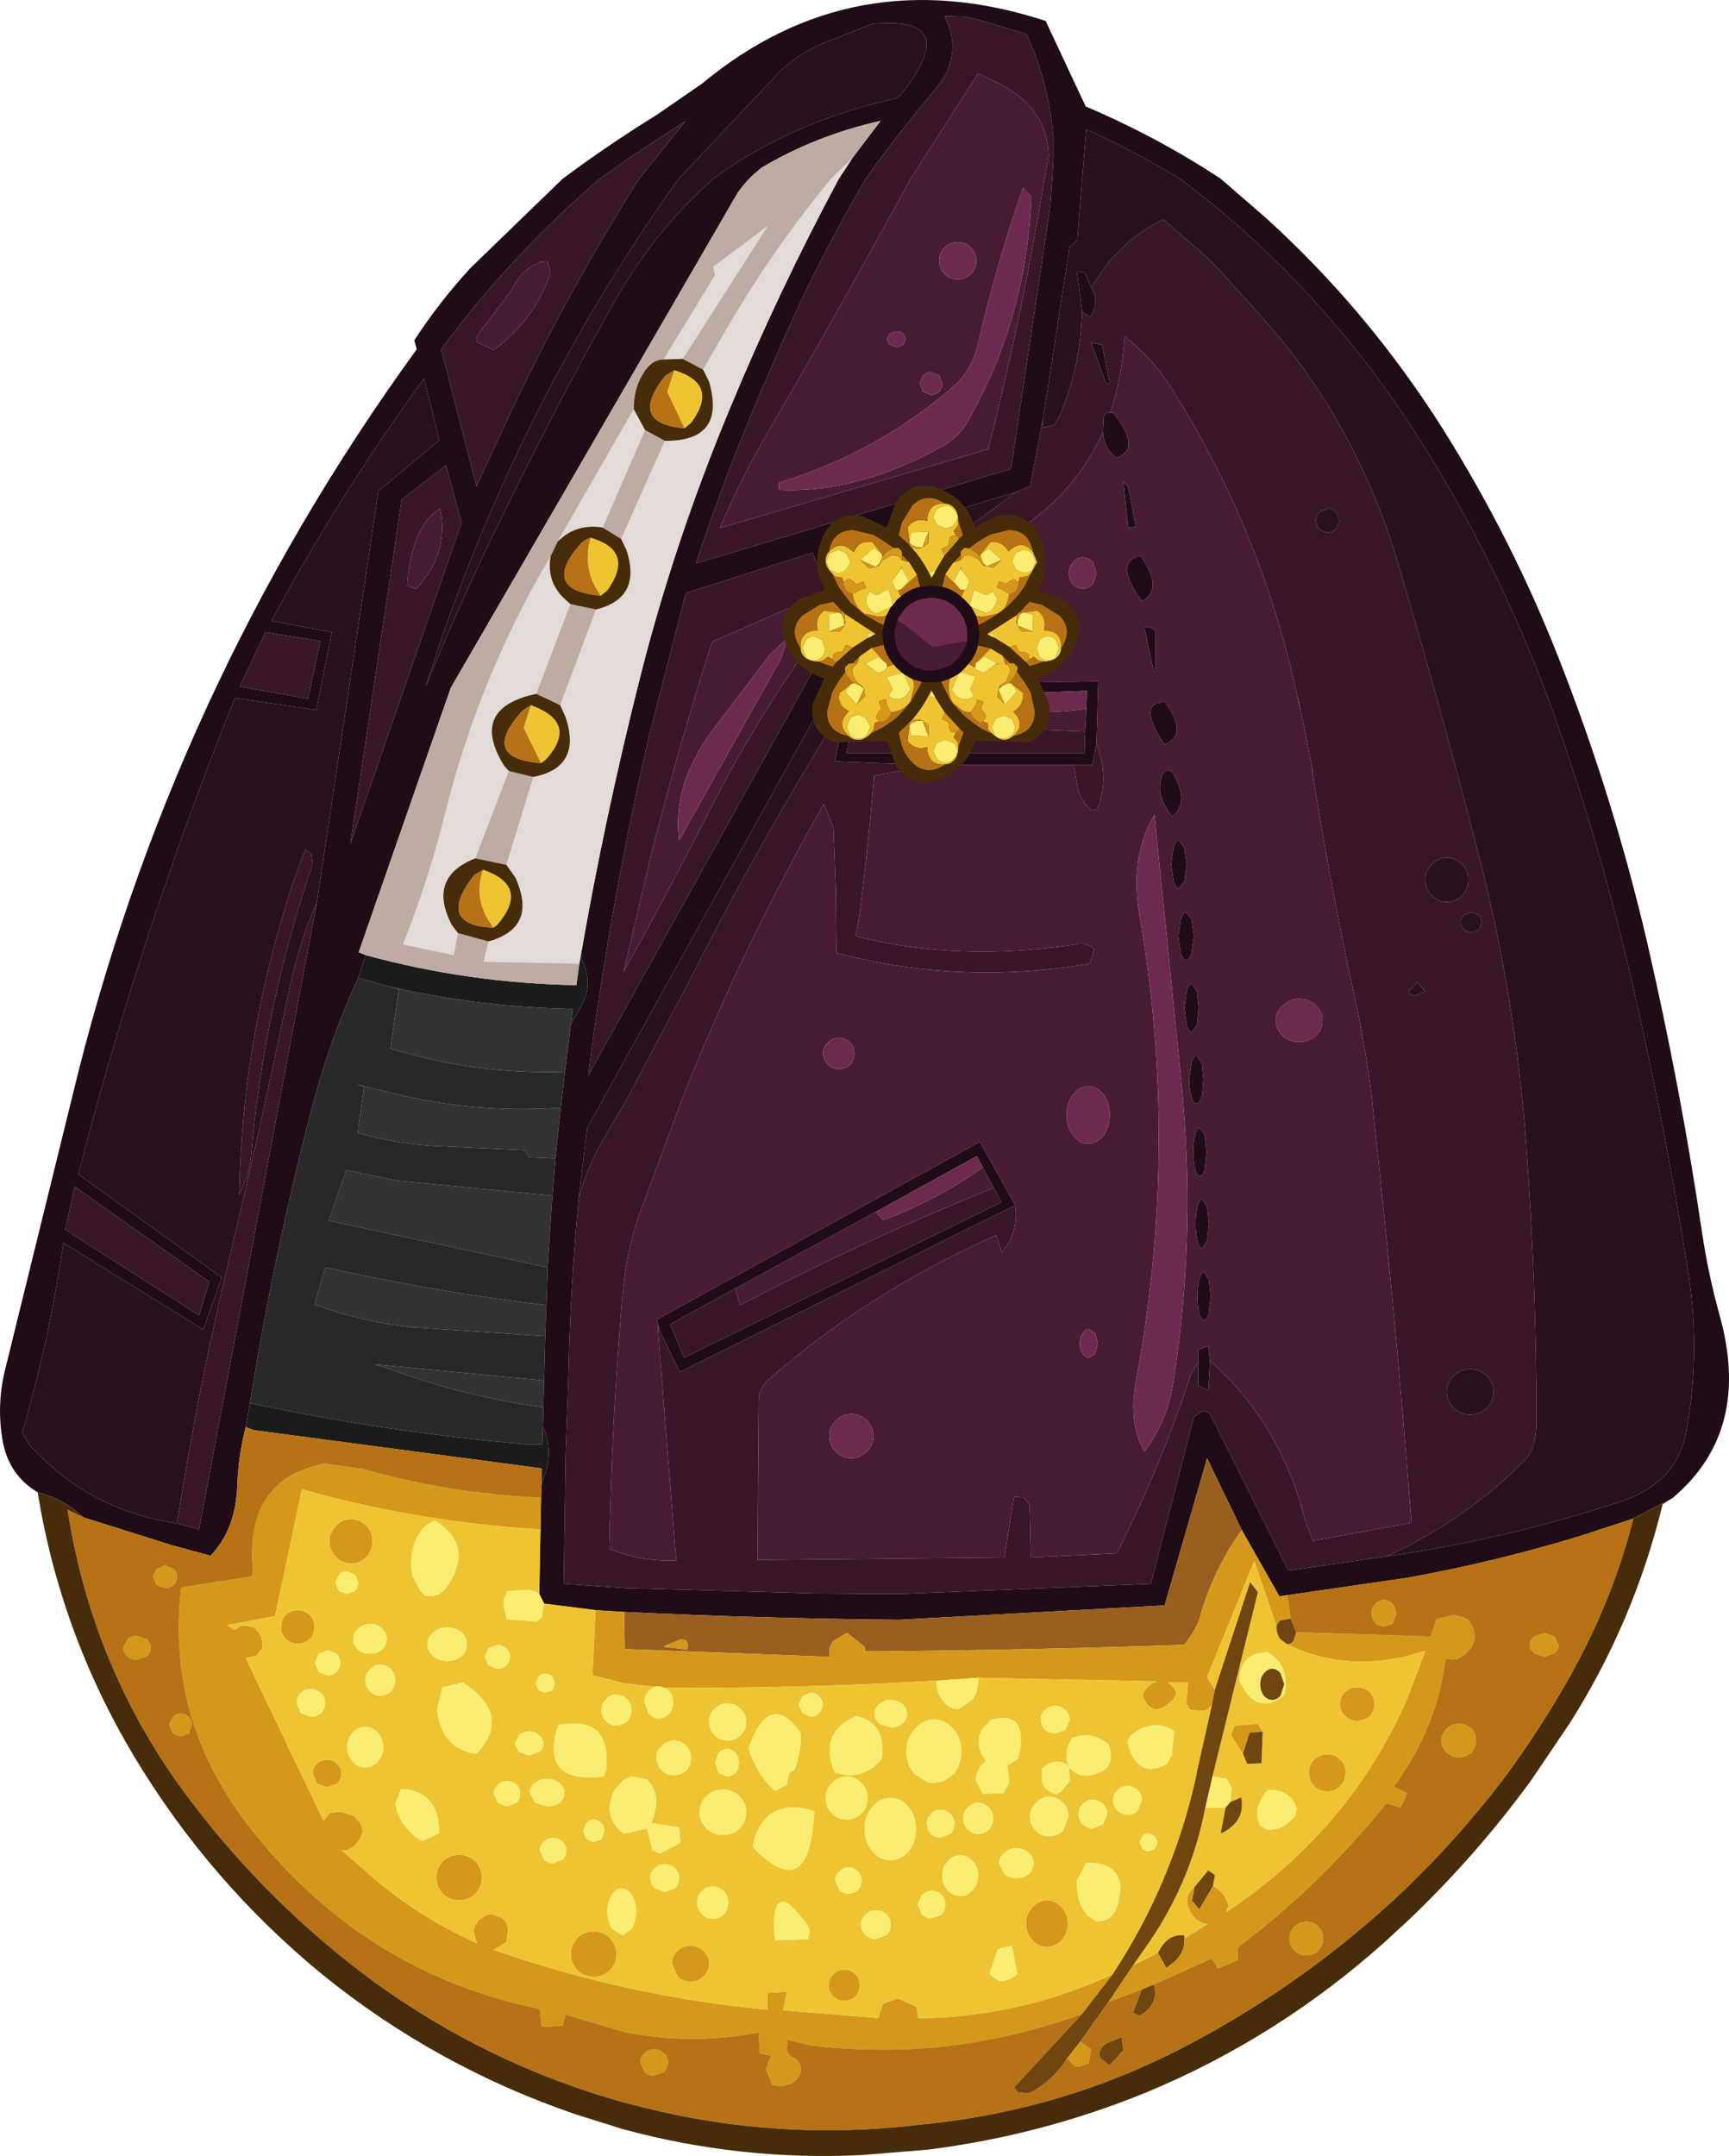 <?xml version="1.0" encoding="UTF-8" standalone="no"?>
<svg xmlns:ffdec="https://www.free-decompiler.com/flash" xmlns:xlink="http://www.w3.org/1999/xlink" ffdec:objectType="shape" height="180.25px" width="144.6px" xmlns="http://www.w3.org/2000/svg">
  <g transform="matrix(1.0, 0.0, 0.0, 1.0, 86.3, 138.25)">
    <path d="M1.8 -125.0 L1.7 -123.3 1.55 -121.1 -1.75 -99.05 -28.1 -91.15 Q-25.5 -99.05 -22.15 -106.7 L-20.75 -109.95 Q-17.7 -116.85 -13.9 -123.3 -11.2 -127.1 -8.15 -130.7 -5.65 -133.6 -7.3 -136.9 L-5.55 -136.85 -3.9 -136.45 -0.45 -135.4 Q1.05 -132.15 1.6 -128.5 L1.8 -126.75 1.8 -125.0 M4.95 -114.2 L6.1 -115.9 Q8.05 -118.5 11.0 -119.9 L12.7 -118.4 Q14.85 -116.7 16.6 -114.65 L18.65 -112.4 Q27.1 -103.25 30.7 -90.9 34.2 -79.05 37.3 -67.05 40.45 -54.95 41.35 -42.45 42.2 -30.85 42.2 -19.35 42.2 -17.1 41.05 -16.0 36.9 -11.85 31.35 -8.95 L29.65 -8.15 21.45 -6.95 14.85 -20.15 14.25 -20.3 13.55 -19.8 9.95 -5.85 -11.15 -5.0 -18.2 -5.05 -34.15 -5.5 -39.15 -5.85 -39.0 -16.7 -38.75 -23.45 Q-38.6 -30.8 -37.9 -38.05 -37.15 -40.85 -35.7 -43.25 L-34.15 -45.9 -33.65 -46.8 -28.75 -56.05 Q-23.95 -65.6 -18.5 -74.65 -14.35 -81.45 -12.4 -88.9 L-1.35 -97.1 -0.15 -97.6 0.95 -103.35 0.85 -102.5 1.85 -102.7 2.3 -103.45 Q4.05 -107.5 4.2 -112.2 L4.85 -111.75 5.15 -112.25 Q5.55 -113.25 4.95 -114.2 M6.45 -106.55 L5.85 -109.45 4.95 -109.6 6.15 -106.3 Q6.6 -105.9 6.45 -106.55 M6.55 -103.75 Q6.1 -103.8 6.0 -103.35 L5.95 -102.2 Q3.15 -95.8 -3.85 -92.45 -6.9 -91.0 -8.55 -88.35 L-8.8 -87.7 -7.55 -86.4 -6.75 -81.1 -15.2 -80.65 -16.5 -74.6 -8.55 -74.3 -13.2 -73.4 Q-13.7 -67.3 -14.5 -61.2 L-14.75 -60.0 Q-6.3 -57.8 3.65 -59.3 4.5 -59.55 5.2 -58.9 L4.85 -57.7 Q-6.0 -55.85 -16.35 -58.6 L-16.4 -63.85 -16.6 -69.05 -17.4 -71.05 Q-24.1 -59.3 -29.1 -46.8 L-32.9 -36.55 Q-33.8 -33.85 -34.15 -30.9 L-34.25 -29.95 Q-35.15 -19.25 -35.35 -8.75 L-34.15 -8.35 Q-32.0 -7.7 -29.75 -7.8 L-31.3 -27.45 -31.15 -27.05 -29.45 -23.55 -1.4 -37.5 Q-1.15 -35.9 -1.9 -34.4 L-2.5 -33.55 -3.0 -35.0 Q-13.85 -30.15 -22.1 -22.85 -22.85 -22.2 -22.85 -21.0 L-22.95 -7.85 -2.3 -8.05 -1.5 -13.1 -0.75 -13.15 -0.2 -12.45 -0.1 -8.05 7.1 -8.4 Q10.75 -15.6 13.3 -23.35 L13.9 -24.4 13.9 -22.4 14.75 -22.05 14.9 -24.5 Q20.8 -19.25 22.85 -11.15 L23.5 -9.45 31.75 -10.95 31.35 -15.95 Q30.2 -30.2 28.65 -44.35 L28.4 -46.8 Q27.8 -51.35 26.8 -55.8 24.85 -64.85 23.4 -74.1 L23.55 -73.5 22.25 -80.05 22.45 -78.85 Q19.5 -93.6 11.45 -106.15 10.0 -108.35 7.75 -110.15 7.55 -106.7 6.55 -103.75 M1.4 -125.15 Q1.35 -129.4 -3.2 -131.5 L-4.5 -132.1 -10.15 -123.3 Q-15.9 -112.75 -21.95 -102.35 -24.25 -98.45 -26.1 -94.1 L-3.65 -100.7 Q-0.8 -111.9 1.05 -123.3 L1.4 -125.15 M25.45 -94.05 L25.75 -94.75 25.45 -95.45 Q25.15 -95.75 24.75 -95.75 L24.05 -95.45 Q23.75 -95.15 23.75 -94.75 23.75 -94.35 24.05 -94.05 24.35 -93.75 24.75 -93.75 25.15 -93.75 25.45 -94.05 M4.45 -77.1 L4.4 -75.3 -15.5 -75.3 -14.5 -79.8 -12.55 -79.9 Q-9.9 -75.25 -3.2 -77.25 L-0.35 -77.3 4.45 -77.1 M5.4 -76.05 Q6.4 -73.5 5.65 -71.1 L5.45 -70.6 5.0 -70.5 Q4.1 -71.25 3.85 -72.3 L3.5 -74.3 5.05 -74.3 5.4 -76.05 M36.0 -63.4 Q36.5 -63.95 36.5 -64.7 36.5 -65.45 36.0 -66.0 35.45 -66.55 34.7 -66.55 33.95 -66.55 33.45 -66.0 32.9 -65.45 32.9 -64.7 32.9 -63.95 33.45 -63.4 33.95 -62.85 34.7 -62.85 35.45 -62.85 36.0 -63.4 M31.8 -55.65 Q31.15 -55.3 31.95 -55.0 L32.9 -55.35 32.25 -56.15 31.8 -55.65 M36.15 -60.55 Q36.4 -60.3 36.75 -60.3 L37.4 -60.55 37.65 -61.15 37.4 -61.75 36.75 -62.0 36.15 -61.75 Q35.85 -61.5 35.85 -61.15 35.85 -60.8 36.15 -60.55 M38.05 -20.55 Q38.6 -21.1 38.6 -21.9 38.6 -22.7 38.05 -23.25 37.45 -23.8 36.65 -23.8 35.85 -23.8 35.3 -23.25 34.7 -22.7 34.7 -21.9 34.7 -21.1 35.3 -20.55 35.85 -20.0 36.65 -20.0 37.45 -20.0 38.05 -20.55 M-41.1 -116.35 Q-42.7 -115.75 -43.55 -113.95 L-46.4 -110.2 -46.4 -109.65 -45.0 -109.0 Q-41.55 -111.55 -40.25 -115.45 L-40.5 -116.4 -41.1 -116.35 M-59.8 -62.8 L-69.65 -10.4 -71.5 -10.9 Q-69.75 -22.1 -67.15 -32.95 -64.6 -43.6 -62.35 -54.4 -61.25 -59.75 -59.8 -62.8 M-28.95 -128.15 L-32.85 -123.3 Q-39.4 -112.95 -44.55 -101.7 L-46.45 -97.6 -49.4 -109.05 Q-43.65 -116.85 -36.15 -123.3 L-33.6 -125.1 -28.95 -128.15 M-16.35 -87.15 L-16.0 -86.35 -37.1 -48.35 -36.7 -51.5 -36.15 -55.15 Q-34.5 -66.05 -32.0 -76.8 L-29.0 -88.45 -28.85 -88.7 -18.35 -92.05 -17.05 -88.85 -26.75 -84.6 Q-29.55 -75.85 -31.85 -66.8 L-34.15 -57.0 Q-30.4 -63.7 -26.9 -70.6 -23.4 -77.5 -18.95 -83.8 L-16.35 -87.15 M-51.5 -89.0 L-51.0 -89.6 Q-48.75 -92.4 -49.5 -95.75 -51.9 -94.25 -52.25 -89.3 L-51.5 -89.0 M-60.55 -79.85 L-66.25 -80.85 -64.1 -85.4 -59.5 -84.65 -60.55 -79.85 M-60.25 -66.85 L-60.15 -66.0 Q-64.2 -54.2 -65.3 -41.65 -65.45 -39.95 -66.3 -38.4 -66.05 -51.7 -61.7 -64.75 L-60.75 -67.25 -60.25 -66.85 M-57.0 -67.7 L-52.7 -96.5 -49.0 -99.35 -47.7 -94.55 -57.0 -67.7 M-69.65 -28.3 L-80.85 -35.45 -80.05 -39.05 -68.8 -31.1 -69.65 -28.3 M-3.2 -38.95 L-2.55 -37.75 -29.1 -24.75 -30.25 -27.55 -24.8 -30.55 -24.4 -29.15 Q-14.0 -34.6 -3.2 -38.95" fill="#381628" fill-rule="evenodd" stroke="none"/>
    <path d="M5.95 -102.2 Q6.0 -100.7 7.1 -100.0 9.1 -100.7 7.0 -103.5 L6.8 -103.75 6.55 -103.75 Q7.55 -106.7 7.75 -110.15 10.0 -108.35 11.45 -106.15 19.5 -93.6 22.45 -78.85 L22.25 -80.05 23.55 -73.5 23.4 -74.1 Q24.85 -64.85 26.8 -55.8 27.8 -51.35 28.4 -46.8 L28.65 -44.35 Q30.2 -30.2 31.35 -15.95 L31.75 -10.95 23.5 -9.45 22.85 -11.15 Q20.8 -19.25 14.9 -24.5 L14.75 -25.75 13.9 -25.4 13.9 -24.4 13.3 -23.35 Q10.75 -15.6 7.1 -8.4 L-0.1 -8.05 -0.2 -12.45 -0.75 -13.15 -1.5 -13.1 -2.3 -8.05 -22.95 -7.85 -22.85 -21.0 Q-22.85 -22.2 -22.1 -22.85 -13.85 -30.15 -3.0 -35.0 L-2.5 -33.55 -1.9 -34.4 Q-1.15 -35.9 -1.4 -37.5 L-4.35 -42.8 -31.35 -27.95 -31.15 -27.05 -31.3 -27.45 -29.75 -7.8 Q-32.0 -7.7 -34.15 -8.35 L-35.35 -8.75 Q-35.15 -19.25 -34.25 -29.95 L-34.15 -30.9 Q-33.8 -33.85 -32.9 -36.55 L-29.1 -46.8 Q-24.1 -59.3 -17.4 -71.05 L-16.6 -69.05 -16.4 -63.85 -16.35 -58.6 Q-6.0 -55.85 4.85 -57.7 L5.2 -58.9 Q4.5 -59.55 3.65 -59.3 -6.3 -57.8 -14.75 -60.0 L-14.5 -61.2 Q-13.7 -67.3 -13.2 -73.4 L-8.55 -74.3 3.5 -74.3 3.85 -72.3 Q4.1 -71.25 5.0 -70.5 L5.45 -70.6 5.65 -71.1 Q6.4 -73.5 5.4 -76.05 L5.55 -81.3 -6.75 -81.1 -7.55 -86.4 -8.8 -87.7 -8.55 -88.35 Q-6.9 -91.0 -3.85 -92.45 3.15 -95.8 5.95 -102.2 M1.4 -125.15 L1.05 -123.3 Q-0.8 -111.9 -3.65 -100.7 L-26.1 -94.1 Q-24.25 -98.45 -21.95 -102.35 -15.9 -112.75 -10.15 -123.3 L-4.5 -132.1 -3.2 -131.5 Q1.35 -129.4 1.4 -125.15 M7.65 -98.0 L8.05 -94.15 8.7 -94.2 8.05 -97.55 7.65 -98.0 M3.45 -89.4 Q3.75 -89.05 4.25 -89.05 4.75 -89.05 5.1 -89.4 L5.4 -90.35 5.1 -91.25 Q4.75 -91.65 4.25 -91.65 3.75 -91.65 3.45 -91.25 3.1 -90.9 3.1 -90.35 3.1 -89.8 3.45 -89.4 M9.25 -88.0 Q11.05 -89.1 9.05 -91.8 6.85 -91.25 9.1 -88.15 L9.25 -88.0 M9.4 -85.8 L10.2 -82.1 10.3 -82.15 10.3 -85.55 9.9 -85.8 9.4 -85.8 M4.55 -79.0 L4.45 -77.1 -0.35 -77.3 -3.2 -77.25 Q-9.9 -75.25 -12.55 -79.9 L-7.55 -80.05 -7.55 -79.95 Q-1.85 -78.1 4.55 -79.0 M11.15 -76.05 Q13.1 -76.8 11.15 -79.55 8.75 -79.6 11.05 -76.05 L11.15 -76.05 M10.9 -73.45 Q10.25 -71.8 11.75 -70.0 13.25 -71.25 11.7 -73.75 11.1 -74.0 10.9 -73.45 M12.75 -67.4 L12.3 -68.0 Q12.05 -68.0 11.85 -67.4 L11.65 -66.0 11.85 -64.55 Q12.05 -64.0 12.3 -64.0 L12.75 -64.55 12.95 -66.0 12.75 -67.4 M12.45 -58.55 Q12.65 -58.0 12.9 -58.0 13.15 -58.0 13.35 -58.55 L13.55 -60.0 13.35 -61.4 12.9 -62.0 Q12.65 -62.0 12.45 -61.4 L12.25 -60.0 12.45 -58.55 M13.8 -55.4 L13.35 -56.0 Q13.1 -56.0 12.95 -55.4 L12.75 -54.0 12.95 -52.55 Q13.1 -52.0 13.35 -52.0 L13.8 -52.55 13.95 -54.0 13.8 -55.4 M10.25 -70.15 Q8.15 -66.6 9.0 -61.75 10.3 -54.25 10.55 -46.8 10.95 -34.75 8.7 -22.8 8.05 -19.3 9.4 -16.9 11.35 -19.4 11.85 -22.85 13.65 -34.4 12.65 -46.05 L12.6 -46.8 10.25 -70.15 M23.75 -51.65 Q24.3 -52.2 24.3 -52.95 24.3 -53.7 23.75 -54.2 23.15 -54.75 22.35 -54.75 21.55 -54.75 21.0 -54.2 20.4 -53.7 20.4 -52.95 20.4 -52.2 21.0 -51.65 21.55 -51.15 22.35 -51.15 23.15 -51.15 23.75 -51.65 M14.35 -48.0 L14.2 -49.4 13.75 -50.0 Q13.5 -50.0 13.35 -49.4 L13.15 -48.0 Q13.15 -47.3 13.3 -46.8 L13.35 -46.55 Q13.5 -46.0 13.75 -46.0 14.0 -46.0 14.2 -46.55 L14.25 -46.8 14.35 -48.0 M14.05 -43.95 Q13.8 -43.95 13.65 -43.35 13.5 -42.8 13.5 -41.95 13.5 -41.1 13.65 -40.5 13.8 -39.95 14.05 -39.95 14.3 -39.95 14.45 -40.5 L14.6 -41.95 14.45 -43.35 14.05 -43.95 M14.25 -38.0 Q14.0 -38.0 13.85 -37.4 13.7 -36.8 13.7 -35.95 13.7 -35.1 13.85 -34.5 14.0 -33.9 14.25 -33.9 L14.65 -34.5 14.8 -35.95 14.65 -37.4 14.25 -38.0 M5.3 -25.1 L5.5 -25.95 5.3 -26.8 4.75 -27.15 Q4.45 -27.15 4.25 -26.8 4.0 -26.45 4.0 -25.95 4.0 -25.45 4.25 -25.1 4.45 -24.75 4.75 -24.75 L5.3 -25.1 M6.0 -43.35 Q6.5 -44.05 6.5 -45.05 6.5 -46.05 6.0 -46.75 L5.95 -46.8 Q5.4 -47.45 4.7 -47.45 4.0 -47.45 3.5 -46.8 L3.45 -46.75 Q2.9 -46.05 2.9 -45.05 2.9 -44.05 3.45 -43.35 3.95 -42.65 4.7 -42.65 5.45 -42.65 6.0 -43.35 M14.4 -31.9 Q14.15 -31.9 14.0 -31.3 13.85 -30.75 13.85 -29.9 13.85 -29.05 14.0 -28.45 14.15 -27.9 14.4 -27.9 14.65 -27.9 14.8 -28.45 L14.95 -29.9 14.8 -31.3 14.4 -31.9 M-41.1 -116.35 L-40.5 -116.4 -40.25 -115.45 Q-41.55 -111.55 -45.0 -109.0 L-46.4 -109.65 -46.4 -110.2 -43.55 -113.95 Q-42.7 -115.75 -41.1 -116.35 M-7.75 -105.5 Q-7.5 -105.8 -7.5 -106.2 L-7.75 -106.85 -8.45 -107.15 Q-8.85 -107.15 -9.1 -106.85 L-9.4 -106.2 -9.1 -105.5 -8.45 -105.25 Q-8.05 -105.25 -7.75 -105.5 M-10.75 -109.45 L-10.55 -109.9 -10.75 -110.35 Q-11.0 -110.55 -11.35 -110.55 L-11.9 -110.35 -12.15 -109.9 -11.9 -109.45 -11.35 -109.25 Q-11.0 -109.25 -10.75 -109.45 M-6.2 -114.9 Q-5.55 -114.9 -5.1 -115.35 -4.65 -115.8 -4.65 -116.45 -4.65 -117.1 -5.1 -117.55 -5.55 -118.0 -6.2 -118.0 -6.85 -118.0 -7.3 -117.55 -7.75 -117.1 -7.75 -116.45 -7.75 -115.8 -7.3 -115.35 -6.85 -114.9 -6.2 -114.9 M-0.05 -121.8 L-0.75 -122.55 Q-2.95 -116.2 -4.5 -109.55 -5.0 -107.35 -6.5 -106.0 -12.85 -100.45 -21.15 -97.9 L-21.15 -97.3 Q-14.6 -97.0 -7.55 -100.9 -6.2 -101.65 -5.5 -102.8 -0.45 -111.45 -0.05 -121.8 M-17.05 -88.85 L-16.35 -87.15 -18.95 -83.8 Q-23.4 -77.5 -26.9 -70.6 -30.4 -63.7 -34.15 -57.0 L-31.85 -66.8 Q-29.55 -75.85 -26.75 -84.6 L-17.05 -88.85 M-21.85 -83.6 L-26.3 -77.75 Q-30.15 -72.9 -29.5 -68.0 L-20.95 -83.25 -20.45 -84.9 -21.85 -83.6 M-17.05 -51.1 Q-17.45 -50.75 -17.45 -50.2 -17.45 -49.65 -17.05 -49.25 -16.7 -48.9 -16.15 -48.9 -15.6 -48.9 -15.2 -49.25 -14.85 -49.65 -14.85 -50.2 -14.85 -50.75 -15.2 -51.1 -15.6 -51.5 -16.15 -51.5 -16.7 -51.5 -17.05 -51.1 M-51.5 -89.0 L-52.25 -89.3 Q-51.9 -94.25 -49.5 -95.75 -48.75 -92.4 -51.0 -89.6 L-51.5 -89.0 M-4.1 -40.65 L-3.2 -38.95 Q-14.0 -34.6 -24.4 -29.15 L-24.8 -30.55 -13.05 -36.95 -12.5 -36.3 -12.15 -36.35 Q-7.9 -38.0 -4.1 -40.65 M-13.8 -19.5 Q-14.35 -20.05 -15.1 -20.05 -15.85 -20.05 -16.4 -19.5 -16.95 -18.95 -16.95 -18.2 -16.95 -17.45 -16.4 -16.9 -15.85 -16.35 -15.1 -16.35 -14.35 -16.35 -13.8 -16.9 -13.25 -17.45 -13.25 -18.2 -13.25 -18.95 -13.8 -19.5" fill="#481c33" fill-rule="evenodd" stroke="none"/>
    <path d="M29.65 -8.15 L31.35 -8.95 Q36.9 -11.85 41.05 -16.0 42.2 -17.1 42.2 -19.35 42.2 -30.85 41.35 -42.45 40.45 -54.95 37.3 -67.05 34.2 -79.05 30.7 -90.9 27.1 -103.25 18.65 -112.4 L16.6 -114.65 Q14.85 -116.7 12.7 -118.4 L11.0 -119.9 Q8.05 -118.5 6.1 -115.9 L4.95 -114.2 4.45 -115.45 3.75 -115.6 4.2 -112.2 Q4.05 -107.5 2.3 -103.45 L1.85 -102.7 0.85 -102.5 0.95 -103.35 3.15 -117.6 3.8 -118.2 4.2 -123.3 4.55 -127.45 Q8.6 -125.6 12.4 -123.3 L15.1 -121.2 Q25.4 -112.7 32.6 -101.25 39.5 -90.3 43.85 -78.0 47.95 -66.3 50.65 -54.15 53.15 -42.9 54.9 -31.85 55.95 -25.0 54.7 -18.45 53.9 -14.35 49.45 -12.8 40.55 -9.85 31.35 -8.4 L29.65 -8.15 M25.45 -94.05 Q25.15 -93.75 24.75 -93.75 24.35 -93.75 24.05 -94.05 23.75 -94.35 23.75 -94.75 23.75 -95.15 24.05 -95.45 L24.75 -95.75 Q25.15 -95.75 25.45 -95.45 L25.75 -94.75 25.45 -94.05 M36.0 -63.4 Q35.45 -62.85 34.7 -62.85 33.95 -62.85 33.45 -63.4 32.9 -63.95 32.9 -64.7 32.9 -65.45 33.45 -66.0 33.95 -66.55 34.7 -66.55 35.45 -66.55 36.0 -66.0 36.5 -65.45 36.5 -64.7 36.5 -63.95 36.0 -63.4 M36.15 -60.55 Q35.85 -60.8 35.85 -61.15 35.85 -61.5 36.15 -61.75 L36.75 -62.0 37.4 -61.75 37.65 -61.15 37.4 -60.55 36.75 -60.3 Q36.4 -60.3 36.15 -60.55 M31.8 -55.65 L32.25 -56.15 32.9 -55.35 31.95 -55.0 Q31.15 -55.3 31.8 -55.65 M-37.9 -38.05 L-37.2 -43.95 -14.0 -85.8 -13.9 -86.25 -16.45 -92.6 -1.35 -97.1 -12.4 -88.9 Q-14.35 -81.45 -18.5 -74.65 -23.95 -65.6 -28.75 -56.05 L-33.65 -46.8 -34.15 -45.9 -35.7 -43.25 Q-37.15 -40.85 -37.9 -38.05 M38.05 -20.55 Q37.45 -20.0 36.65 -20.0 35.85 -20.0 35.3 -20.55 34.7 -21.1 34.7 -21.9 34.7 -22.7 35.3 -23.25 35.85 -23.8 36.65 -23.8 37.45 -23.8 38.05 -23.25 38.6 -22.7 38.6 -21.9 38.6 -21.1 38.05 -20.55 M-71.5 -10.9 Q-79.05 -12.05 -83.9 -17.55 L-84.45 -18.45 Q-82.15 -26.35 -81.0 -34.35 L-69.3 -27.1 -67.75 -31.45 -79.75 -40.1 Q-74.5 -60.45 -66.65 -79.9 L-59.85 -78.9 -58.55 -85.4 -63.6 -86.35 Q-57.9 -96.9 -50.85 -106.6 L-49.55 -101.45 -54.65 -97.2 -59.8 -62.8 Q-61.25 -59.75 -62.35 -54.4 -64.6 -43.6 -67.15 -32.95 -69.75 -22.1 -71.5 -10.9 M-11.25 -130.05 Q-20.15 -128.1 -26.65 -123.3 -31.55 -119.0 -35.05 -112.8 -39.75 -104.4 -44.0 -95.7 -47.6 -88.45 -50.7 -80.85 -43.4 -103.95 -29.55 -123.3 L-21.0 -132.35 Q-19.55 -133.7 -17.55 -134.6 L-13.35 -136.25 Q-6.0 -136.95 -10.55 -130.85 L-11.25 -130.05 M-60.25 -66.85 L-60.75 -67.25 -61.7 -64.75 Q-66.05 -51.7 -66.3 -38.4 -65.45 -39.95 -65.3 -41.65 -64.2 -54.2 -60.15 -66.0 L-60.25 -66.85" fill="#29101e" fill-rule="evenodd" stroke="none"/>
    <path d="M-38.55 -52.65 L-39.05 -48.65 Q-46.55 -48.4 -53.65 -50.6 L-52.95 -55.55 -53.85 -55.8 Q-47.5 -54.35 -41.0 -54.0 L-38.4 -53.9 -38.55 -52.65 M-39.4 -45.65 L-39.85 -41.4 -42.05 -41.5 -42.4 -42.1 -50.0 -42.45 Q-53.25 -42.65 -56.4 -43.55 L-55.85 -47.4 -56.45 -47.6 -52.35 -46.6 Q-45.95 -45.2 -39.4 -45.65 M-40.1 -38.3 L-40.5 -32.3 -58.8 -36.2 -57.35 -40.45 -53.1 -39.55 -40.1 -38.3 M-40.6 -29.15 L-40.7 -26.55 -51.85 -27.3 Q-56.05 -27.75 -60.0 -29.2 L-59.1 -32.3 -57.45 -31.95 Q-49.05 -30.15 -40.6 -29.15 M-40.8 -22.85 L-40.85 -20.6 Q-47.45 -21.5 -53.55 -23.75 L-55.0 -24.2 -40.8 -22.85" fill="#333333" fill-rule="evenodd" stroke="none"/>
    <path d="M1.8 -125.0 L1.8 -126.75 1.6 -128.5 Q1.05 -132.15 -0.45 -135.4 L-3.9 -136.45 -5.55 -136.85 -7.3 -136.9 Q-5.65 -133.6 -8.15 -130.7 -11.2 -127.1 -13.9 -123.3 -17.7 -116.85 -20.75 -109.95 L-22.15 -106.7 Q-25.5 -99.05 -28.1 -91.15 L-1.75 -99.05 1.55 -121.1 1.7 -123.3 1.8 -125.0 M-83.15 -13.5 Q-85.5 -14.9 -86.05 -17.65 -86.65 -20.85 -85.8 -24.05 L-80.3 -46.4 Q-72.1 -80.6 -51.45 -109.05 L-51.65 -109.8 Q-49.65 -112.9 -46.95 -115.85 L-39.25 -123.3 Q-35.5 -126.1 -31.45 -128.6 L-27.6 -131.25 Q-14.95 -141.75 1.15 -136.5 L4.5 -129.35 Q10.5 -126.8 15.8 -123.3 L19.55 -120.05 Q28.05 -112.35 34.3 -102.5 40.1 -93.3 44.05 -83.25 48.6 -71.7 51.45 -59.5 54.25 -47.35 56.05 -35.2 56.55 -31.8 57.5 -28.35 60.25 -18.6 53.55 -13.0 L50.15 -11.25 45.7 -9.8 Q38.6 -7.65 31.35 -6.35 L21.35 -4.9 20.7 -4.8 17.55 -10.35 14.65 -16.35 11.1 -4.05 -11.05 -2.85 Q-22.6 -2.95 -34.1 -3.5 L-34.15 -3.5 -36.5 -3.65 -40.8 -4.2 -41.2 -5.0 -41.1 -10.4 -41.05 -13.05 -41.0 -14.2 -40.65 -15.2 Q-40.05 -17.25 -40.9 -18.95 L-40.85 -20.6 -40.8 -22.85 -40.7 -26.55 -40.6 -29.15 -40.5 -32.3 -40.1 -38.3 -39.85 -41.4 -39.4 -45.65 -39.05 -48.65 -38.55 -52.65 -37.85 -53.85 Q-36.5 -56.0 -37.75 -58.25 -35.7 -70.05 -32.75 -81.7 -29.9 -92.95 -25.3 -104.0 -21.25 -113.8 -16.15 -123.3 L-15.0 -125.05 -12.65 -128.15 Q-18.15 -126.9 -22.65 -124.2 L-23.4 -123.55 -23.65 -123.3 -24.1 -122.8 -24.6 -122.15 -48.6 -80.75 -56.3 -58.65 -55.7 -58.4 -56.35 -56.5 Q-58.75 -51.35 -60.4 -44.95 -63.5 -32.85 -65.4 -20.95 L-65.75 -18.95 Q-66.35 -16.6 -66.45 -14.2 -66.55 -10.4 -68.7 -8.2 L-72.0 -9.1 -79.3 -11.4 -79.95 -11.95 Q-81.45 -13.1 -83.15 -13.5 M29.65 -8.15 L31.35 -8.4 Q40.55 -9.85 49.45 -12.8 53.9 -14.35 54.7 -18.45 55.95 -25.0 54.9 -31.85 53.15 -42.9 50.65 -54.15 47.95 -66.3 43.85 -78.0 39.5 -90.3 32.6 -101.25 25.4 -112.7 15.1 -121.2 L12.4 -123.3 Q8.6 -125.6 4.55 -127.45 L4.2 -123.3 3.8 -118.2 3.15 -117.6 0.95 -103.35 -0.15 -97.6 -1.35 -97.1 -16.45 -92.6 -13.9 -86.25 -14.0 -85.8 -37.2 -43.95 -37.9 -38.05 Q-38.6 -30.8 -38.75 -23.45 L-39.0 -16.7 -39.15 -5.85 -34.15 -5.5 -18.2 -5.05 -11.15 -5.0 9.95 -5.85 13.55 -19.8 14.25 -20.3 14.85 -20.15 21.45 -6.95 29.65 -8.15 M4.2 -112.2 L3.75 -115.6 4.45 -115.45 4.95 -114.2 Q5.55 -113.25 5.15 -112.25 L4.85 -111.75 4.2 -112.2 M5.95 -102.2 L6.0 -103.35 Q6.1 -103.8 6.55 -103.75 L6.8 -103.75 7.0 -103.5 Q9.1 -100.7 7.1 -100.0 6.0 -100.7 5.95 -102.2 M6.45 -106.55 Q6.6 -105.9 6.15 -106.3 L4.95 -109.6 5.85 -109.45 6.45 -106.55 M14.9 -24.5 L14.75 -22.05 13.9 -22.4 13.9 -24.4 13.9 -25.4 14.75 -25.75 14.9 -24.5 M-1.4 -37.5 L-29.45 -23.55 -31.15 -27.05 -31.35 -27.95 -4.35 -42.8 -1.4 -37.5 M-8.55 -74.3 L-16.5 -74.6 -15.2 -80.65 -6.75 -81.1 5.55 -81.3 5.4 -76.05 5.05 -74.3 3.5 -74.3 -8.55 -74.3 M7.65 -98.0 L8.05 -97.55 8.7 -94.2 8.05 -94.15 7.65 -98.0 M9.4 -85.8 L9.9 -85.8 10.3 -85.55 10.3 -82.15 10.2 -82.1 9.4 -85.8 M9.25 -88.0 L9.1 -88.15 Q6.85 -91.25 9.05 -91.8 11.05 -89.1 9.25 -88.0 M4.55 -79.0 L4.6 -80.5 -7.55 -80.05 -12.55 -79.9 -14.5 -79.8 -15.5 -75.3 4.4 -75.3 4.45 -77.1 4.55 -79.0 M13.8 -55.4 L13.95 -54.0 13.8 -52.55 13.35 -52.0 Q13.1 -52.0 12.95 -52.55 L12.75 -54.0 12.95 -55.4 Q13.1 -56.0 13.35 -56.0 L13.8 -55.4 M12.45 -58.55 L12.25 -60.0 12.45 -61.4 Q12.65 -62.0 12.9 -62.0 L13.35 -61.4 13.55 -60.0 13.35 -58.55 Q13.15 -58.0 12.9 -58.0 12.65 -58.0 12.45 -58.55 M12.75 -67.4 L12.95 -66.0 12.75 -64.55 12.3 -64.0 Q12.05 -64.0 11.85 -64.55 L11.65 -66.0 11.85 -67.4 Q12.05 -68.0 12.3 -68.0 L12.75 -67.4 M10.9 -73.45 Q11.1 -74.0 11.7 -73.75 13.25 -71.25 11.75 -70.0 10.25 -71.8 10.9 -73.45 M11.15 -76.05 L11.05 -76.05 Q8.75 -79.6 11.15 -79.55 13.1 -76.8 11.15 -76.05 M14.25 -38.0 L14.65 -37.4 14.8 -35.95 14.65 -34.5 14.25 -33.9 Q14.0 -33.9 13.85 -34.5 13.7 -35.1 13.7 -35.95 13.7 -36.8 13.85 -37.4 14.0 -38.0 14.25 -38.0 M14.05 -43.95 L14.45 -43.35 14.6 -41.95 14.45 -40.5 Q14.3 -39.95 14.05 -39.95 13.8 -39.95 13.65 -40.5 13.5 -41.1 13.5 -41.95 13.5 -42.8 13.65 -43.35 13.8 -43.95 14.05 -43.95 M14.35 -48.0 L14.25 -46.8 14.2 -46.55 Q14.0 -46.0 13.75 -46.0 13.5 -46.0 13.35 -46.55 L13.3 -46.8 Q13.15 -47.3 13.15 -48.0 L13.35 -49.4 Q13.5 -50.0 13.75 -50.0 L14.2 -49.4 14.35 -48.0 M14.4 -31.9 L14.8 -31.3 14.95 -29.9 14.8 -28.45 Q14.65 -27.9 14.4 -27.9 14.15 -27.9 14.0 -28.45 13.85 -29.05 13.85 -29.9 13.85 -30.75 14.0 -31.3 14.15 -31.9 14.4 -31.9 M-59.8 -62.8 L-54.65 -97.2 -49.55 -101.45 -50.85 -106.6 Q-57.9 -96.9 -63.6 -86.35 L-58.55 -85.4 -59.85 -78.9 -66.65 -79.9 Q-74.5 -60.45 -79.75 -40.1 L-67.75 -31.45 -69.3 -27.1 -81.0 -34.35 Q-82.15 -26.35 -84.45 -18.45 L-83.9 -17.55 Q-79.05 -12.05 -71.5 -10.9 L-69.65 -10.4 -59.8 -62.8 M-11.25 -130.05 L-10.55 -130.85 Q-6.0 -136.95 -13.35 -136.25 L-17.55 -134.6 Q-19.55 -133.7 -21.0 -132.35 L-29.55 -123.3 Q-43.4 -103.95 -50.7 -80.85 -47.6 -88.45 -44.0 -95.7 -39.75 -104.4 -35.05 -112.8 -31.55 -119.0 -26.65 -123.3 -20.15 -128.1 -11.25 -130.05 M-28.95 -128.15 L-33.6 -125.1 -36.15 -123.3 Q-43.65 -116.85 -49.4 -109.05 L-46.45 -97.6 -44.55 -101.7 Q-39.4 -112.95 -32.85 -123.3 L-28.95 -128.15 M-16.35 -87.15 L-17.05 -88.85 -18.35 -92.05 -28.85 -88.7 -29.0 -88.45 -32.0 -76.8 Q-34.5 -66.05 -36.15 -55.15 L-36.7 -51.5 -37.1 -48.35 -16.0 -86.35 -16.35 -87.15 M-60.55 -79.85 L-59.5 -84.65 -64.1 -85.4 -66.25 -80.85 -60.55 -79.85 M-57.0 -67.7 L-47.7 -94.55 -49.0 -99.35 -52.7 -96.5 -57.0 -67.7 M-69.65 -28.3 L-68.8 -31.1 -80.05 -39.05 -80.85 -35.45 -69.65 -28.3 M-3.2 -38.95 L-4.1 -40.65 -4.6 -41.6 Q-8.8 -39.3 -13.05 -36.95 L-24.8 -30.55 -30.25 -27.55 -29.1 -24.75 -2.55 -37.75 -3.2 -38.95" fill="#1f0c16" fill-rule="evenodd" stroke="none"/>
    <path d="M3.45 -89.4 Q3.1 -89.8 3.1 -90.35 3.1 -90.9 3.45 -91.25 3.75 -91.65 4.25 -91.65 4.75 -91.65 5.1 -91.25 L5.4 -90.35 5.1 -89.4 Q4.75 -89.05 4.25 -89.05 3.75 -89.05 3.45 -89.4 M-7.55 -80.05 L4.6 -80.5 4.55 -79.0 Q-1.85 -78.1 -7.55 -79.95 L-7.55 -80.05 M10.25 -70.15 L12.6 -46.8 12.65 -46.05 Q13.65 -34.4 11.85 -22.85 11.35 -19.4 9.4 -16.9 8.05 -19.3 8.7 -22.8 10.95 -34.75 10.55 -46.8 10.3 -54.25 9.0 -61.75 8.15 -66.6 10.25 -70.15 M23.75 -51.65 Q23.15 -51.15 22.35 -51.15 21.55 -51.15 21.0 -51.65 20.4 -52.2 20.4 -52.95 20.4 -53.7 21.0 -54.2 21.55 -54.75 22.35 -54.75 23.15 -54.75 23.75 -54.2 24.3 -53.7 24.3 -52.95 24.3 -52.2 23.75 -51.65 M6.0 -43.35 Q5.45 -42.65 4.7 -42.65 3.95 -42.65 3.45 -43.35 2.9 -44.05 2.9 -45.05 2.9 -46.05 3.45 -46.75 L3.5 -46.8 Q4.0 -47.45 4.7 -47.45 5.4 -47.45 5.95 -46.8 L6.0 -46.75 Q6.5 -46.05 6.5 -45.05 6.5 -44.05 6.0 -43.35 M5.3 -25.1 L4.75 -24.75 Q4.45 -24.75 4.25 -25.1 4.0 -25.45 4.0 -25.95 4.0 -26.45 4.25 -26.8 4.45 -27.15 4.75 -27.15 L5.3 -26.8 5.5 -25.95 5.3 -25.1 M-0.05 -121.8 Q-0.45 -111.45 -5.5 -102.8 -6.2 -101.65 -7.55 -100.9 -14.6 -97.0 -21.15 -97.3 L-21.15 -97.9 Q-12.85 -100.45 -6.5 -106.0 -5.0 -107.35 -4.5 -109.55 -2.95 -116.2 -0.75 -122.55 L-0.05 -121.8 M-6.2 -114.9 Q-6.85 -114.9 -7.3 -115.35 -7.75 -115.8 -7.75 -116.45 -7.75 -117.1 -7.3 -117.55 -6.85 -118.0 -6.2 -118.0 -5.55 -118.0 -5.1 -117.55 -4.65 -117.1 -4.65 -116.45 -4.65 -115.8 -5.1 -115.35 -5.55 -114.9 -6.2 -114.9 M-10.75 -109.45 Q-11.0 -109.25 -11.35 -109.25 L-11.9 -109.45 -12.15 -109.9 -11.9 -110.35 -11.35 -110.55 Q-11.0 -110.55 -10.75 -110.35 L-10.55 -109.9 -10.75 -109.45 M-7.75 -105.5 Q-8.05 -105.25 -8.45 -105.25 L-9.1 -105.5 -9.4 -106.2 -9.1 -106.85 Q-8.85 -107.15 -8.45 -107.15 L-7.75 -106.85 -7.5 -106.2 Q-7.5 -105.8 -7.75 -105.5 M-21.85 -83.6 L-20.45 -84.9 -20.95 -83.25 -29.5 -68.0 Q-30.15 -72.9 -26.3 -77.75 L-21.85 -83.6 M-17.05 -51.1 Q-16.7 -51.5 -16.15 -51.5 -15.6 -51.5 -15.2 -51.1 -14.85 -50.75 -14.85 -50.2 -14.85 -49.65 -15.2 -49.25 -15.6 -48.9 -16.15 -48.9 -16.7 -48.9 -17.05 -49.25 -17.45 -49.65 -17.45 -50.2 -17.45 -50.75 -17.05 -51.1 M-13.05 -36.95 Q-8.8 -39.3 -4.6 -41.6 L-4.1 -40.65 Q-7.9 -38.0 -12.15 -36.35 L-12.5 -36.3 -13.05 -36.95 M-13.8 -19.5 Q-13.25 -18.95 -13.25 -18.2 -13.25 -17.45 -13.8 -16.9 -14.35 -16.35 -15.1 -16.35 -15.85 -16.35 -16.4 -16.9 -16.95 -17.45 -16.95 -18.2 -16.95 -18.95 -16.4 -19.5 -15.85 -20.05 -15.1 -20.05 -14.35 -20.05 -13.8 -19.5" fill="#6c2b4e" fill-rule="evenodd" stroke="none"/>
    <path d="M-65.4 -20.95 Q-63.5 -32.85 -60.4 -44.95 -58.75 -51.35 -56.35 -56.5 L-53.85 -55.8 -52.95 -55.55 -53.65 -50.6 Q-46.55 -48.4 -39.05 -48.65 L-39.4 -45.65 Q-45.95 -45.2 -52.35 -46.6 L-56.45 -47.6 -55.85 -47.4 -56.4 -43.55 Q-53.25 -42.65 -50.0 -42.45 L-42.4 -42.1 -42.05 -41.5 -39.85 -41.4 -40.1 -38.3 -53.1 -39.55 -57.35 -40.45 -58.8 -36.2 -40.5 -32.3 -40.6 -29.15 Q-49.05 -30.15 -57.45 -31.95 L-59.1 -32.3 -60.0 -29.2 Q-56.05 -27.75 -51.85 -27.3 L-40.7 -26.55 -40.8 -22.85 -55.0 -24.2 -53.55 -23.75 Q-47.45 -21.5 -40.85 -20.6 L-40.9 -18.95 -40.95 -17.5 -42.15 -17.5 Q-53.75 -18.5 -65.4 -20.95" fill="#282828" fill-rule="evenodd" stroke="none"/>
    <path d="M-65.75 -18.95 L-65.4 -20.95 Q-53.75 -18.5 -42.15 -17.5 L-40.95 -17.5 -40.9 -18.95 Q-40.05 -17.25 -40.65 -15.2 L-41.0 -14.2 -41.0 -15.5 -65.1 -18.7 -65.75 -18.95 M-56.35 -56.5 L-55.7 -58.4 Q-47.05 -56.05 -38.1 -55.9 L-37.85 -57.7 -37.75 -58.25 Q-36.5 -56.0 -37.85 -53.85 L-38.55 -52.65 -38.4 -53.9 -41.0 -54.0 Q-47.5 -54.35 -53.85 -55.8 L-56.35 -56.5" fill="#1b1b1b" fill-rule="evenodd" stroke="none"/>
    <path d="M-15.0 -125.05 L-16.15 -123.3 Q-21.25 -113.8 -25.3 -104.0 -29.9 -92.95 -32.75 -81.7 -35.7 -70.05 -37.75 -58.25 L-37.85 -57.7 -45.85 -57.85 -45.45 -59.55 Q-41.3 -60.7 -43.2 -64.9 L-43.95 -65.95 -41.7 -73.3 Q-37.6 -74.1 -39.0 -78.3 L-39.45 -79.3 -36.45 -87.3 Q-32.6 -88.25 -33.9 -92.25 L-34.35 -93.2 -30.7 -101.4 Q-25.55 -101.35 -27.0 -106.35 L-27.5 -107.35 -25.85 -110.2 Q-21.95 -117.05 -16.8 -123.3 L-15.0 -125.05 M-30.8 -108.2 L-26.5 -115.25 -26.65 -115.95 -22.1 -119.35 -29.2 -108.25 -30.8 -108.2 M-33.3 -104.05 L-32.35 -102.3 -35.9 -94.15 Q-37.65 -94.45 -39.05 -93.5 L-39.65 -93.0 -33.3 -104.05 M-40.25 -91.75 Q-40.6 -89.75 -39.25 -88.35 L-38.6 -87.75 -41.45 -80.25 Q-47.1 -79.05 -44.15 -74.25 L-43.75 -73.8 -46.55 -66.5 Q-50.6 -64.9 -48.5 -60.9 L-48.0 -60.25 -48.35 -58.4 -52.6 -59.3 Q-50.5 -64.55 -49.1 -70.15 -46.2 -81.75 -40.25 -91.75" fill="#e3dbd7" fill-rule="evenodd" stroke="none"/>
    <path d="M-55.7 -58.4 L-56.3 -58.65 -48.6 -80.75 -24.6 -122.15 -24.1 -122.8 -23.65 -123.3 -23.4 -123.55 -22.65 -124.2 Q-18.15 -126.9 -12.65 -128.15 L-15.0 -125.05 -16.8 -123.3 Q-21.95 -117.05 -25.85 -110.2 L-27.5 -107.35 -29.2 -108.25 -22.1 -119.35 -26.65 -115.95 -26.5 -115.25 -30.8 -108.2 Q-31.85 -108.2 -32.55 -106.95 -33.3 -105.75 -33.3 -104.05 L-39.65 -93.0 -40.25 -91.75 Q-46.2 -81.75 -49.1 -70.15 -50.5 -64.55 -52.6 -59.3 L-48.35 -58.4 -48.0 -60.25 -45.45 -59.55 -45.85 -57.85 -37.85 -57.7 -38.1 -55.9 Q-47.05 -56.05 -55.7 -58.4 M-32.35 -102.3 L-30.7 -101.4 -34.35 -93.2 -35.9 -94.15 -32.35 -102.3 M-38.6 -87.75 L-36.45 -87.3 -39.45 -79.3 -41.45 -80.25 -38.6 -87.75 M-46.55 -66.5 L-43.75 -73.8 -41.7 -73.3 -43.95 -65.95 -46.55 -66.5" fill="#beaba3" fill-rule="evenodd" stroke="none"/>
    <path d="M-34.1 -3.5 Q-22.6 -2.95 -11.05 -2.85 L11.1 -4.05 14.65 -16.35 17.55 -10.35 Q15.05 -6.85 13.95 -2.7 L13.45 -1.75 12.75 -0.75 Q-0.6 -0.3 -13.95 -0.2 L-13.95 -0.55 -15.45 -1.75 -16.65 -1.05 -16.9 -0.55 -16.95 0.25 -34.05 -0.4 -34.1 -3.5 M-28.8 -0.35 L-28.8 -0.5 Q-28.65 -1.25 -29.4 -1.2 L-30.85 -0.6 -28.8 -0.35" fill="#985f1f" fill-rule="evenodd" stroke="none"/>
    <path d="M-41.05 -13.05 L-41.1 -10.4 Q-51.25 -11.0 -61.05 -13.75 L-63.3 -3.15 -67.3 -2.4 -66.7 -2.0 -66.1 -2.35 -65.65 -2.35 -65.05 -2.2 -64.7 -1.85 -64.45 -1.4 -64.35 -0.9 -64.35 -0.45 -64.85 0.15 -65.75 0.35 -59.25 13.95 -58.7 13.3 -57.8 13.2 -57.0 13.45 Q-56.75 13.45 -56.55 13.7 L-56.2 14.1 -56.05 14.45 -55.95 14.85 -56.1 15.25 -56.3 15.65 -56.6 16.0 -56.95 16.25 -57.3 16.45 -57.75 16.4 -55.8 18.1 Q-51.65 21.85 -46.4 24.2 L-46.55 23.8 -46.7 23.2 -46.6 22.75 -46.25 22.25 -45.65 21.85 -45.25 21.75 Q-44.9 21.8 -44.6 22.0 -44.35 22.0 -44.2 22.2 -44.0 22.35 -43.9 22.65 -43.8 22.95 -43.85 23.35 L-43.95 24.1 -45.0 24.75 Q-39.55 26.65 -34.15 27.85 -28.05 29.2 -22.1 29.75 L-22.1 28.35 -20.5 28.25 -20.8 29.8 -12.85 30.45 -12.45 29.25 -11.2 28.8 -9.65 29.5 -9.5 30.45 -8.7 30.45 -7.4 30.4 Q0.0 29.9 6.75 26.8 L4.2 30.1 Q-2.15 32.4 -8.7 32.95 -13.5 33.3 -18.45 32.75 L-20.5 32.25 -20.45 32.5 Q-20.75 33.45 -19.7 33.9 L-19.4 34.3 Q-19.1 35.3 -20.1 35.9 L-20.85 36.15 -21.7 36.05 -22.25 34.7 -21.8 33.6 -22.75 33.4 -22.85 31.65 Q-28.5 32.75 -34.15 31.6 L-39.0 30.15 -39.25 31.1 -41.0 31.15 -41.15 29.7 Q-55.7 26.7 -65.1 14.9 -72.45 5.8 -71.15 -5.55 L-65.35 -6.45 Q-65.1 -6.6 -65.15 -6.95 -65.85 -14.6 -59.15 -15.9 L-55.95 -15.45 Q-48.8 -13.4 -41.05 -13.05 M-36.5 -3.65 L-34.15 -3.5 -34.1 -3.5 -34.05 -0.4 -16.95 0.25 -16.9 -0.55 -16.65 -1.05 -15.45 -1.75 -13.95 -0.55 -13.95 -0.2 Q-0.6 -0.3 12.75 -0.75 L13.45 -1.75 13.95 -2.7 Q15.05 -6.85 17.55 -10.35 L20.7 -4.8 21.35 -4.9 21.65 -2.95 20.75 -2.8 20.45 -2.35 18.6 -7.75 14.65 1.95 15.3 3.0 15.05 4.3 14.55 4.75 13.25 4.7 12.9 4.15 13.05 2.4 11.35 2.4 Q12.65 3.2 11.5 4.1 10.0 5.4 9.25 3.5 L9.4 3.1 9.75 2.7 10.05 2.45 10.45 2.3 -4.5 2.0 -8.0 2.25 Q-18.65 2.85 -29.4 2.85 L-30.7 2.85 -31.2 2.7 -31.55 2.75 -34.15 2.45 -36.75 1.8 -36.5 -3.65 M8.45 26.05 L10.55 25.0 11.25 26.25 11.9 25.75 Q12.8 24.95 12.75 23.8 L14.7 22.6 Q13.6 22.45 13.15 21.35 12.65 20.25 13.6 19.5 L13.4 20.65 14.0 21.35 15.15 19.4 Q15.95 19.85 16.3 20.6 L16.45 21.05 16.25 21.6 Q23.1 17.05 27.55 10.65 29.75 7.45 31.35 3.85 L32.9 -0.25 31.35 0.2 Q25.9 1.45 21.35 -0.8 21.65 -0.8 21.9 -1.1 L22.1 -1.8 33.35 -1.45 33.85 -2.9 35.25 -3.25 36.05 -3.05 36.4 -2.9 36.6 -2.7 Q37.6 -1.2 36.3 -0.05 35.65 0.65 34.6 0.4 L34.3 2.25 Q33.45 6.15 31.35 9.5 L30.6 10.65 30.25 11.1 31.35 11.65 30.85 12.85 29.65 12.5 Q23.8 19.65 17.25 24.5 L17.2 25.6 15.55 26.3 15.05 25.45 10.2 27.65 9.2 28.05 6.4 29.1 8.45 26.05 M2.95 33.8 L4.05 32.4 4.95 33.05 4.75 34.25 4.4 34.35 4.0 34.5 3.55 34.45 2.95 33.8 M29.45 -2.3 Q29.0 -2.3 28.7 -2.6 28.4 -2.95 28.4 -3.4 28.4 -3.85 28.7 -4.15 29.0 -4.5 29.45 -4.5 29.9 -4.5 30.2 -4.15 L30.5 -3.4 30.2 -2.6 Q29.9 -2.3 29.45 -2.3 M43.7 -1.45 L44.05 -0.75 Q44.05 -0.35 43.7 -0.05 L42.85 0.25 42.0 -0.05 Q41.65 -0.35 41.65 -0.75 41.65 -1.15 42.0 -1.45 L42.85 -1.75 43.7 -1.45 M34.25 7.25 Q34.25 6.65 34.7 6.25 35.1 5.85 35.7 5.85 36.3 5.85 36.75 6.25 37.15 6.65 37.15 7.25 37.15 7.85 36.75 8.25 36.3 8.65 35.7 8.65 35.1 8.65 34.7 8.25 34.25 7.85 34.25 7.25 M28.25 5.2 Q27.8 5.6 27.2 5.6 26.6 5.6 26.2 5.2 25.75 4.8 25.75 4.2 25.75 3.6 26.2 3.2 26.6 2.8 27.2 2.8 27.8 2.8 28.25 3.2 28.65 3.6 28.65 4.2 28.65 4.8 28.25 5.2 M23.3 10.65 L23.15 9.95 Q23.15 9.3 23.6 8.85 24.05 8.4 24.7 8.4 25.35 8.4 25.8 8.85 26.25 9.3 26.25 9.95 L26.1 10.65 25.8 11.05 Q25.35 11.5 24.7 11.5 24.05 11.5 23.6 11.05 L23.3 10.65 M21.95 22.8 Q22.35 22.4 22.95 22.4 23.55 22.4 23.95 22.8 24.35 23.2 24.35 23.8 24.35 24.4 23.95 24.8 23.55 25.2 22.95 25.2 22.35 25.2 21.95 24.8 21.55 24.4 21.55 23.8 21.55 23.2 21.95 22.8 M17.65 8.35 L16.65 6.8 16.95 6.0 18.9 5.85 19.3 6.5 18.2 6.6 17.65 8.35 M2.5 23.95 Q1.95 24.5 1.25 24.5 0.55 24.5 0.05 23.95 -0.5 23.35 -0.5 22.55 -0.5 21.75 0.05 21.2 0.55 20.6 1.25 20.6 1.95 20.6 2.5 21.2 3.0 21.75 3.0 22.55 3.0 23.35 2.5 23.95 M-73.2 -7.1 L-72.5 -7.4 -71.8 -7.1 Q-71.5 -6.85 -71.5 -6.45 -71.5 -6.05 -71.8 -5.75 -72.1 -5.5 -72.5 -5.5 L-73.2 -5.75 -73.5 -6.45 -73.2 -7.1 M-74.85 -1.5 L-74.0 -1.2 Q-73.7 -0.9 -73.7 -0.5 -73.7 -0.1 -74.0 0.2 L-74.85 0.5 Q-75.35 0.5 -75.65 0.2 -76.0 -0.1 -76.0 -0.5 L-75.65 -1.2 Q-75.35 -1.5 -74.85 -1.5 M-61.4 -3.65 Q-60.8 -3.65 -60.4 -3.25 -60.0 -2.85 -60.0 -2.25 -60.0 -1.65 -60.4 -1.25 -60.8 -0.85 -61.4 -0.85 -62.0 -0.85 -62.4 -1.25 -62.8 -1.65 -62.8 -2.25 -62.8 -2.85 -62.4 -3.25 -62.0 -3.65 -61.4 -3.65 M-55.65 -8.1 Q-56.2 -7.55 -56.95 -7.55 -57.7 -7.55 -58.2 -8.1 -58.75 -8.65 -58.75 -9.4 -58.75 -10.15 -58.2 -10.7 -57.7 -11.25 -56.95 -11.25 -56.2 -11.25 -55.65 -10.7 -55.15 -10.15 -55.15 -9.4 -55.15 -8.65 -55.65 -8.1 M-28.8 -0.35 L-30.85 -0.6 -29.4 -1.2 Q-28.65 -1.25 -28.8 -0.5 L-28.8 -0.35 M-36.65 23.2 Q-35.85 23.2 -35.3 23.75 -34.75 24.3 -34.75 25.1 -34.75 25.9 -35.3 26.45 -35.85 27.0 -36.65 27.0 -37.45 27.0 -38.0 26.45 -38.55 25.9 -38.55 25.1 -38.55 24.3 -38.0 23.75 -37.45 23.2 -36.65 23.2 M-27.0 25.9 Q-27.0 26.5 -27.45 26.95 -27.9 27.4 -28.55 27.4 -29.2 27.4 -29.65 26.95 L-30.1 25.9 Q-30.1 25.3 -29.65 24.85 -29.2 24.4 -28.55 24.4 -27.9 24.4 -27.45 24.85 -27.0 25.3 -27.0 25.9 M-30.75 33.4 Q-30.45 33.7 -30.45 34.15 -30.45 34.6 -30.75 34.95 L-31.6 35.25 Q-32.1 35.25 -32.4 34.95 L-32.75 34.15 Q-32.75 33.7 -32.4 33.4 -32.1 33.05 -31.6 33.05 -31.1 33.05 -30.75 33.4 M-14.75 28.65 Q-15.15 29.0 -15.7 29.0 -16.25 29.0 -16.6 28.65 -17.0 28.25 -17.0 27.7 -17.0 27.15 -16.6 26.8 -16.25 26.4 -15.7 26.4 -15.15 26.4 -14.75 26.8 -14.4 27.15 -14.4 27.7 -14.4 28.25 -14.75 28.65 M-58.95 8.85 Q-58.45 8.85 -58.1 9.2 -57.75 9.5 -57.75 10.0 -57.75 10.5 -58.1 10.85 L-58.95 11.15 -59.8 10.85 -60.15 10.0 Q-60.15 9.5 -59.8 9.2 -59.45 8.85 -58.95 8.85 M-47.9 16.8 Q-47.1 16.8 -46.55 17.35 -46.0 17.9 -46.0 18.7 -46.0 19.5 -46.55 20.05 -47.1 20.6 -47.9 20.6 -48.7 20.6 -49.25 20.05 -49.8 19.5 -49.8 18.7 -49.8 17.9 -49.25 17.35 -48.7 16.8 -47.9 16.8 M-70.5 6.65 L-71.2 6.9 -71.85 6.65 -72.15 5.95 -71.85 5.3 Q-71.6 5.0 -71.2 5.0 -70.8 5.0 -70.5 5.3 -70.25 5.55 -70.25 5.95 L-70.5 6.65" fill="#d5981a" fill-rule="evenodd" stroke="none"/>
    <path d="M-41.1 -10.4 L-41.2 -5.0 -41.65 -5.25 -42.15 -5.35 -43.85 -5.25 -44.15 -4.65 -44.2 -4.05 -43.9 -2.9 -41.45 -2.7 -41.0 -3.05 -40.8 -4.2 -36.5 -3.65 -36.75 1.8 -34.15 2.45 -31.55 2.75 -32.05 3.1 Q-32.4 3.5 -32.4 4.05 L-32.05 5.0 Q-31.7 5.4 -31.2 5.4 -30.7 5.4 -30.35 5.0 -30.0 4.6 -30.0 4.05 -30.0 3.5 -30.35 3.1 L-30.7 2.85 -29.4 2.85 Q-18.65 2.85 -8.0 2.25 -7.95 3.35 -7.4 4.0 -6.85 4.65 -6.1 4.6 L-4.9 3.75 Q-4.45 3.0 -4.5 2.0 L10.45 2.3 10.05 2.45 9.75 2.7 9.4 3.1 9.25 3.5 Q10.0 5.4 11.5 4.1 12.65 3.2 11.35 2.4 L13.05 2.4 12.9 4.15 13.25 4.7 14.55 4.75 15.05 4.3 13.85 9.65 13.65 10.65 Q11.65 19.35 6.75 26.8 0.0 29.9 -7.4 30.4 L-8.7 30.45 -9.5 30.45 -9.65 29.5 -11.2 28.8 -12.45 29.25 -12.85 30.45 -20.8 29.8 -20.5 28.25 -22.1 28.35 -22.1 29.75 Q-28.05 29.2 -34.15 27.85 -39.55 26.65 -45.0 24.75 L-43.95 24.1 -43.85 23.35 Q-43.8 22.95 -43.9 22.65 -44.0 22.35 -44.2 22.2 -44.35 22.0 -44.6 22.0 -44.9 21.8 -45.25 21.75 L-45.65 21.85 -46.25 22.25 -46.6 22.75 -46.7 23.2 -46.55 23.8 -46.4 24.2 Q-51.65 21.85 -55.8 18.1 L-57.75 16.4 -57.3 16.45 -56.95 16.25 -56.6 16.0 -56.3 15.65 -56.1 15.25 -55.95 14.85 -56.05 14.45 -56.2 14.1 -56.55 13.7 Q-56.75 13.45 -57.0 13.45 L-57.8 13.2 -58.7 13.3 -59.25 13.95 -65.75 0.35 -64.85 0.15 -64.35 -0.45 -64.35 -0.9 -64.45 -1.4 -64.7 -1.85 -65.05 -2.2 -65.65 -2.35 -66.1 -2.35 -66.7 -2.0 -67.3 -2.4 -63.3 -3.15 -61.05 -13.75 Q-51.25 -11.0 -41.1 -10.4 M15.1 10.25 L18.9 -5.15 18.25 -6.0 15.3 3.0 14.65 1.95 18.6 -7.75 20.45 -2.35 Q20.45 -1.7 20.75 -1.25 L21.35 -0.8 Q25.9 1.45 31.35 0.2 L32.9 -0.25 31.35 3.85 Q29.75 7.45 27.55 10.65 23.1 17.05 16.25 21.6 L16.45 21.05 16.3 20.6 Q15.95 19.85 15.15 19.4 L15.3 18.5 14.75 18.1 13.6 19.5 Q12.65 20.25 13.15 21.35 13.6 22.45 14.7 22.6 L12.75 23.8 12.75 23.55 Q11.35 23.35 10.55 25.0 L8.45 26.05 9.85 24.05 Q13.35 18.9 14.5 12.85 L16.2 12.85 15.8 14.95 15.85 15.0 Q17.9 14.0 17.5 12.0 L16.6 12.4 16.7 11.2 16.3 10.45 15.1 10.25 M28.25 5.2 Q28.65 4.8 28.65 4.2 28.65 3.6 28.25 3.2 27.8 2.8 27.2 2.8 26.6 2.8 26.2 3.2 25.75 3.6 25.75 4.2 25.75 4.8 26.2 5.2 26.6 5.6 27.2 5.6 27.8 5.6 28.25 5.2 M21.1 3.45 L21.2 2.9 Q21.4 0.85 19.75 -0.1 17.4 -0.15 17.35 2.25 L17.7 2.9 Q19.05 5.1 21.1 3.45 M23.3 10.65 L23.6 11.05 Q24.05 11.5 24.7 11.5 25.35 11.5 25.8 11.05 L26.1 10.65 26.25 9.95 Q26.25 9.3 25.8 8.85 25.35 8.4 24.7 8.4 24.05 8.4 23.6 8.85 23.15 9.3 23.15 9.95 L23.3 10.65 M22.0 13.55 L22.15 12.95 22.05 12.65 Q21.35 11.25 19.75 11.4 19.4 11.7 19.2 12.15 18.55 13.25 19.1 14.4 L19.7 14.7 Q21.0 14.8 22.0 13.55 M19.3 6.5 L18.9 5.85 16.95 6.0 16.65 6.8 17.65 8.35 18.0 9.2 19.2 9.15 19.3 6.5 M3.8 19.8 Q3.9 21.05 4.7 21.9 L5.35 22.35 Q6.7 22.45 7.15 21.05 8.2 17.45 4.55 17.45 L3.75 19.0 3.8 19.8 M2.6 14.8 L3.05 13.6 Q3.05 12.9 2.6 12.45 2.1 11.95 1.45 11.95 0.8 11.95 0.35 12.45 -0.15 12.9 -0.15 13.6 -0.15 14.3 0.35 14.8 0.8 15.25 1.45 15.25 2.1 15.25 2.6 14.8 M6.3 13.4 Q6.3 12.9 5.95 12.55 5.6 12.2 5.1 12.2 4.6 12.2 4.25 12.55 3.9 12.9 3.9 13.4 3.9 13.9 4.25 14.25 4.6 14.6 5.1 14.6 L5.95 14.25 6.3 13.4 M9.75 15.0 Q9.45 15.0 9.25 15.25 L9.0 15.75 9.25 16.3 Q9.45 16.5 9.75 16.5 L10.3 16.3 10.5 15.75 10.3 15.25 9.75 15.0 M7.15 11.4 Q6.8 11.75 6.8 12.25 6.8 12.75 7.15 13.1 7.5 13.45 8.0 13.45 8.5 13.45 8.85 13.1 L9.2 12.25 Q9.2 11.75 8.85 11.4 8.5 11.05 8.0 11.05 7.5 11.05 7.15 11.4 M3.35 7.05 L3.05 7.65 Q2.7 8.6 3.1 9.45 L2.9 9.25 Q1.85 8.65 0.85 9.6 L0.85 10.65 Q1.05 11.5 2.05 11.75 L2.5 11.45 3.15 10.65 3.1 9.45 Q3.85 10.35 4.85 10.15 7.2 9.75 6.4 7.55 4.95 6.4 3.35 7.05 M1.1 4.7 Q0.75 5.0 0.75 5.5 0.75 6.0 1.1 6.35 1.45 6.65 1.95 6.65 L2.8 6.35 3.15 5.5 Q3.15 5.0 2.8 4.7 2.45 4.35 1.95 4.35 1.45 4.35 1.1 4.7 M11.3 9.2 L11.7 8.5 11.9 6.45 Q10.05 5.3 8.2 6.9 L8.0 7.35 8.15 7.95 Q9.05 10.45 11.3 9.2 M2.5 23.95 Q3.0 23.35 3.0 22.55 3.0 21.75 2.5 21.2 1.95 20.6 1.25 20.6 0.55 20.6 0.05 21.2 -0.5 21.75 -0.5 22.55 -0.5 23.35 0.05 23.95 0.55 24.5 1.25 24.5 1.95 24.5 2.5 23.95 M-29.9 -107.3 Q-26.1 -106.15 -28.5 -102.9 L-29.05 -102.45 -30.5 -105.5 -29.9 -107.3 M-36.9 -93.3 Q-33.15 -92.2 -35.5 -88.9 L-36.05 -88.45 -36.5 -89.15 Q-37.55 -91.1 -36.9 -93.3 M-41.05 -74.45 L-42.5 -77.4 -41.9 -79.3 Q-37.85 -77.85 -40.65 -74.75 L-41.05 -74.45 M-45.9 -65.55 Q-41.9 -64.15 -44.75 -60.9 L-45.05 -60.7 -45.5 -61.4 Q-46.65 -63.35 -45.9 -65.55 M-61.4 -3.65 Q-62.0 -3.65 -62.4 -3.25 -62.8 -2.85 -62.8 -2.25 -62.8 -1.65 -62.4 -1.25 -62.0 -0.85 -61.4 -0.85 -60.8 -0.85 -60.4 -1.25 -60.0 -1.65 -60.0 -2.25 -60.0 -2.85 -60.4 -3.25 -60.8 -3.65 -61.4 -3.65 M-55.65 -8.1 Q-55.15 -8.65 -55.15 -9.4 -55.15 -10.15 -55.65 -10.7 -56.2 -11.25 -56.95 -11.25 -57.7 -11.25 -58.2 -10.7 -58.75 -10.15 -58.75 -9.4 -58.75 -8.65 -58.2 -8.1 -57.7 -7.55 -56.95 -7.55 -56.2 -7.55 -55.65 -8.1 M-44.7 -0.75 L-45.45 -0.45 -45.75 0.25 -45.45 0.95 -44.7 1.25 Q-44.25 1.25 -43.95 0.95 -43.65 0.65 -43.65 0.25 -43.65 -0.15 -43.95 -0.45 -44.25 -0.75 -44.7 -0.75 M-50.05 -1.8 Q-50.55 -1.4 -50.55 -0.8 -50.55 -0.2 -50.05 0.2 -49.6 0.6 -48.9 0.6 -48.2 0.6 -47.7 0.2 -47.25 -0.2 -47.25 -0.8 -47.25 -1.4 -47.7 -1.8 -48.2 -2.2 -48.9 -2.2 -49.6 -2.2 -50.05 -1.8 M-56.75 -1.25 Q-56.75 -0.75 -56.35 -0.35 -55.95 0.0 -55.35 0.0 -54.75 0.0 -54.35 -0.35 -53.95 -0.75 -53.95 -1.25 -53.95 -1.75 -54.35 -2.1 -54.75 -2.5 -55.35 -2.5 -55.95 -2.5 -56.35 -2.1 -56.75 -1.75 -56.75 -1.25 M-57.3 -6.9 Q-57.7 -6.9 -57.95 -6.6 L-58.25 -5.95 -57.95 -5.25 -57.3 -5.0 -56.6 -5.25 Q-56.35 -5.55 -56.35 -5.95 L-56.6 -6.6 -57.3 -6.9 M-50.7 -10.7 Q-52.0 -9.45 -51.9 -7.25 L-51.8 -6.5 -51.2 -5.35 -50.75 -4.85 Q-49.55 -4.65 -48.85 -5.7 -46.6 -9.1 -49.95 -11.15 L-50.7 -10.7 M-1.15 8.75 L-0.95 7.75 Q-0.6 4.8 -3.35 5.5 -5.25 6.95 -3.85 8.95 L-4.3 9.4 Q-4.75 10.05 -4.65 10.65 L-4.1 11.7 -2.4 11.65 -1.9 10.8 -1.9 10.65 -2.05 9.35 -1.15 8.75 M-8.7 10.75 L-8.2 10.8 -7.4 10.65 -6.55 10.05 Q-5.9 9.25 -5.9 8.15 -5.9 7.05 -6.55 6.3 -7.25 5.5 -8.2 5.5 -9.15 5.5 -9.8 6.3 -10.5 7.05 -10.5 8.15 -10.5 9.25 -9.8 10.05 L-8.7 10.75 M-25.85 11.35 Q-26.65 11.35 -27.2 11.9 -27.8 12.45 -27.8 13.25 -27.8 14.05 -27.2 14.6 -26.65 15.15 -25.85 15.15 -25.05 15.15 -24.45 14.6 -23.9 14.05 -23.9 13.25 -23.9 12.45 -24.45 11.9 -25.05 11.35 -25.85 11.35 M-28.9 7.7 Q-29.35 7.25 -29.95 7.25 -30.55 7.25 -30.95 7.7 -31.4 8.1 -31.4 8.7 -31.4 9.3 -30.95 9.75 -30.55 10.15 -29.95 10.15 -29.35 10.15 -28.9 9.75 -28.5 9.3 -28.5 8.7 -28.5 8.1 -28.9 7.7 M-25.5 7.95 Q-25.9 7.95 -26.2 8.3 L-26.5 9.1 -26.2 9.95 -25.5 10.25 Q-25.1 10.25 -24.8 9.95 -24.5 9.6 -24.5 9.1 -24.5 8.6 -24.8 8.3 -25.1 7.95 -25.5 7.95 M-23.9 5.7 Q-23.9 5.05 -24.35 4.6 -24.8 4.15 -25.45 4.15 -26.1 4.15 -26.55 4.6 -27.0 5.05 -27.0 5.7 -27.0 6.35 -26.55 6.8 -26.1 7.25 -25.45 7.25 -24.8 7.25 -24.35 6.8 -23.9 6.35 -23.9 5.7 M-1.7 24.4 L-2.85 24.7 -3.55 26.75 -3.15 27.1 -2.75 27.35 Q-1.95 27.4 -1.2 26.75 L-1.7 24.4 M-7.25 20.95 Q-7.25 20.45 -7.55 20.15 -7.9 19.8 -8.4 19.8 L-8.7 19.85 -9.2 20.15 -9.55 20.95 -9.2 21.8 -8.7 22.1 -8.4 22.1 -7.55 21.8 Q-7.25 21.45 -7.25 20.95 M-6.5 14.2 Q-6.5 13.7 -6.8 13.4 -7.15 13.05 -7.65 13.05 -8.15 13.05 -8.45 13.4 L-8.7 13.7 -8.8 14.2 -8.7 14.7 -8.45 15.05 Q-8.15 15.35 -7.65 15.35 L-6.8 15.05 Q-6.5 14.7 -6.5 14.2 M-0.25 16.65 Q-0.7 16.25 -1.3 16.25 -1.9 16.25 -2.3 16.65 -2.75 17.0 -2.75 17.5 L-2.3 18.4 Q-1.9 18.75 -1.3 18.75 -0.7 18.75 -0.25 18.4 0.15 18.0 0.15 17.5 0.15 17.0 -0.25 16.65 M-4.5 18.55 Q-4.5 17.85 -4.95 17.35 -5.4 16.85 -6.0 16.85 -6.6 16.85 -7.05 17.35 -7.5 17.85 -7.5 18.55 -7.5 19.25 -7.05 19.75 -6.6 20.25 -6.0 20.25 -5.4 20.25 -4.95 19.75 -4.5 19.25 -4.5 18.55 M-3.25 13.75 Q-3.25 13.2 -3.6 12.85 -4.0 12.45 -4.5 12.45 -5.0 12.45 -5.35 12.85 -5.75 13.2 -5.75 13.75 -5.75 14.3 -5.35 14.7 -5.0 15.05 -4.5 15.05 -4.0 15.05 -3.6 14.7 -3.25 14.3 -3.25 13.75 M-13.9 21.8 Q-14.3 22.15 -14.3 22.65 -14.3 23.15 -13.9 23.5 -13.55 23.85 -13.05 23.85 L-12.15 23.5 Q-11.8 23.15 -11.8 22.65 -11.8 22.15 -12.15 21.8 -12.55 21.45 -13.05 21.45 -13.55 21.45 -13.9 21.8 M-18.6 23.25 L-18.7 22.8 Q-21.95 18.15 -21.5 23.95 L-18.7 23.85 -18.6 23.25 M-15.35 17.85 Q-15.8 17.85 -16.1 18.2 -16.45 18.5 -16.45 18.95 L-16.1 19.75 Q-15.8 20.05 -15.35 20.05 -14.9 20.05 -14.55 19.75 -14.25 19.4 -14.25 18.95 -14.25 18.5 -14.55 18.2 -14.9 17.85 -15.35 17.85 M-18.2 13.15 L-18.7 13.0 Q-22.45 12.15 -23.35 16.0 L-23.15 16.35 Q-18.55 20.95 -18.2 13.15 M-11.85 17.25 Q-10.95 17.25 -10.3 16.5 -9.7 15.75 -9.7 14.65 -9.7 13.55 -10.3 12.8 -10.95 12.05 -11.85 12.05 -12.75 12.05 -13.35 12.8 -14.0 13.55 -14.0 14.65 -14.0 15.75 -13.35 16.5 -12.75 17.25 -11.85 17.25 M-12.55 8.8 L-12.5 8.3 Q-12.4 5.65 -14.7 5.2 -17.85 6.6 -16.5 9.9 -14.2 10.7 -12.55 8.8 M-19.7 9.25 Q-19.25 7.85 -19.35 6.6 -21.95 2.95 -23.7 7.9 L-23.55 8.35 Q-22.8 10.3 -21.5 11.45 L-20.5 10.95 -20.3 9.95 -19.85 9.7 -19.7 9.25 M-16.7 10.8 Q-17.25 11.3 -17.25 12.05 -17.25 12.8 -16.7 13.35 -16.2 13.85 -15.5 13.85 -14.8 13.85 -14.25 13.35 -13.75 12.8 -13.75 12.05 -13.75 11.3 -14.25 10.8 -14.8 10.25 -15.5 10.25 -16.2 10.25 -16.7 10.8 M-17.8 4.95 Q-17.5 4.65 -17.5 4.25 -17.5 3.85 -17.8 3.55 -18.1 3.25 -18.5 3.25 L-19.2 3.55 -19.5 4.25 -19.2 4.95 -18.5 5.25 Q-18.1 5.25 -17.8 4.95 M-13.15 5.0 Q-13.15 5.5 -12.75 5.85 L-11.8 6.15 Q-11.25 6.15 -10.85 5.85 -10.45 5.5 -10.45 5.0 -10.45 4.5 -10.85 4.2 -11.25 3.85 -11.8 3.85 -12.35 3.85 -12.75 4.2 -13.15 4.5 -13.15 5.0 M-39.25 17.2 Q-38.95 16.9 -38.95 16.45 -38.95 16.0 -39.25 15.7 -39.6 15.4 -40.05 15.4 -40.5 15.4 -40.8 15.7 -41.15 16.0 -41.15 16.45 L-40.8 17.2 Q-40.5 17.5 -40.05 17.5 L-39.25 17.2 M-37.25 14.15 L-37.55 14.8 -37.25 15.5 -36.65 15.75 -36.0 15.5 -35.75 14.8 Q-35.75 14.4 -36.0 14.15 -36.3 13.85 -36.65 13.85 -37.0 13.85 -37.25 14.15 M-30.7 17.6 Q-31.2 17.6 -31.55 17.95 -31.9 18.25 -31.9 18.75 -31.9 19.25 -31.55 19.6 L-30.7 19.9 -29.85 19.6 Q-29.5 19.25 -29.5 18.75 -29.5 18.25 -29.85 17.95 -30.2 17.6 -30.7 17.6 M-33.45 10.25 L-34.15 10.55 -34.85 11.3 Q-36.05 13.5 -34.15 15.05 L-32.2 14.6 -31.7 16.45 -31.1 16.7 -29.4 15.8 -29.5 14.5 -30.3 14.4 -31.8 14.15 -31.55 13.25 Q-31.1 11.6 -32.2 10.5 L-33.45 10.25 M-39.1 11.6 Q-39.1 11.1 -39.5 10.8 -39.95 10.45 -40.55 10.45 -41.15 10.45 -41.55 10.8 -42.0 11.1 -42.0 11.6 L-41.55 12.45 -40.55 12.75 Q-39.95 12.75 -39.5 12.45 -39.1 12.1 -39.1 11.6 M-35.8 10.25 L-35.6 9.7 Q-35.15 5.1 -39.6 5.95 -41.25 10.9 -35.8 10.25 M-40.1 3.05 L-39.9 2.45 -40.1 1.9 Q-40.35 1.65 -40.7 1.65 -41.05 1.65 -41.25 1.9 L-41.5 2.45 -41.25 3.05 -40.7 3.25 -40.1 3.05 M-34.15 5.85 L-33.85 5.65 Q-33.5 5.25 -33.5 4.7 -33.5 4.15 -33.85 3.8 L-34.15 3.55 -34.75 3.4 Q-35.25 3.4 -35.6 3.8 -36.0 4.15 -36.0 4.7 -36.0 5.25 -35.6 5.65 -35.25 6.0 -34.75 6.0 L-34.15 5.85 M-36.65 23.2 Q-37.45 23.2 -38.0 23.75 -38.55 24.3 -38.55 25.1 -38.55 25.9 -38.0 26.45 -37.45 27.0 -36.65 27.0 -35.85 27.0 -35.3 26.45 -34.75 25.9 -34.75 25.1 -34.75 24.3 -35.3 23.75 -35.85 23.2 -36.65 23.2 M-25.4 20.8 Q-25.4 20.25 -25.75 19.85 -26.15 19.45 -26.7 19.45 -27.25 19.45 -27.6 19.85 -28.0 20.25 -28.0 20.8 -28.0 21.35 -27.6 21.75 -27.25 22.15 -26.7 22.15 -26.15 22.15 -25.75 21.75 -25.4 21.35 -25.4 20.8 M-33.1 21.55 Q-33.1 20.75 -33.45 20.2 -33.75 19.7 -34.15 19.65 L-34.3 19.6 Q-34.8 19.6 -35.15 20.2 -35.5 20.75 -35.5 21.55 -35.5 22.35 -35.15 22.95 L-34.3 23.5 -34.15 23.5 -33.45 22.95 Q-33.1 22.35 -33.1 21.55 M-27.0 25.9 Q-27.0 25.3 -27.45 24.85 -27.9 24.4 -28.55 24.4 -29.2 24.4 -29.65 24.85 -30.1 25.3 -30.1 25.9 L-29.65 26.95 Q-29.2 27.4 -28.55 27.4 -27.9 27.4 -27.45 26.95 -27.0 26.5 -27.0 25.9 M-14.75 28.65 Q-14.4 28.25 -14.4 27.7 -14.4 27.15 -14.75 26.8 -15.15 26.4 -15.7 26.4 -16.25 26.4 -16.6 26.8 -17.0 27.15 -17.0 27.7 -17.0 28.25 -16.6 28.65 -16.25 29.0 -15.7 29.0 -15.15 29.0 -14.75 28.65 M-57.25 7.8 Q-57.25 8.5 -56.8 9.0 -56.35 9.5 -55.75 9.5 -55.15 9.5 -54.7 9.0 -54.25 8.5 -54.25 7.8 -54.25 7.1 -54.7 6.6 -55.15 6.1 -55.75 6.1 -56.35 6.1 -56.8 6.6 -57.25 7.1 -57.25 7.8 M-59.45 4.95 Q-59.1 4.6 -59.1 4.1 -59.1 3.6 -59.45 3.3 -59.8 2.95 -60.3 2.95 -60.8 2.95 -61.15 3.3 -61.5 3.6 -61.5 4.1 L-61.15 4.95 -60.3 5.25 Q-59.8 5.25 -59.45 4.95 M-58.15 1.5 Q-57.85 1.2 -57.85 0.75 -57.85 0.3 -58.15 0.0 L-58.9 -0.3 -59.65 0.0 -59.95 0.75 -59.65 1.5 -58.9 1.8 Q-58.45 1.8 -58.15 1.5 M-55.35 3.15 Q-55.0 3.5 -54.5 3.5 -54.0 3.5 -53.6 3.15 -53.25 2.75 -53.25 2.2 -53.25 1.65 -53.6 1.3 -54.0 0.9 -54.5 0.9 -55.0 0.9 -55.35 1.3 -55.75 1.65 -55.75 2.2 -55.75 2.75 -55.35 3.15 M-44.65 10.95 Q-45.0 11.25 -45.0 11.7 L-44.65 12.45 -43.9 12.75 -43.1 12.45 Q-42.8 12.15 -42.8 11.7 -42.8 11.25 -43.1 10.95 -43.45 10.65 -43.9 10.65 -44.35 10.65 -44.65 10.95 M-41.2 8.2 Q-40.85 7.9 -40.85 7.5 -40.85 7.1 -41.2 6.8 -41.55 6.5 -42.05 6.5 -42.55 6.5 -42.9 6.8 L-43.25 7.5 -42.9 8.2 -42.05 8.5 -41.2 8.2 M-49.3 2.8 L-49.75 4.65 Q-49.35 8.0 -46.45 8.35 -43.4 5.1 -47.6 2.4 L-49.3 2.8 M-58.95 8.85 Q-59.45 8.85 -59.8 9.2 -60.15 9.5 -60.15 10.0 L-59.8 10.85 -58.95 11.15 -58.1 10.85 Q-57.75 10.5 -57.75 10.0 -57.75 9.5 -58.1 9.2 -58.45 8.85 -58.95 8.85 M-53.25 12.55 Q-52.8 14.6 -51.0 15.65 L-49.55 15.0 -49.65 13.95 Q-50.1 11.4 -52.75 11.3 L-53.25 12.55 M-47.9 16.8 Q-48.7 16.8 -49.25 17.35 -49.8 17.9 -49.8 18.7 -49.8 19.5 -49.25 20.05 -48.7 20.6 -47.9 20.6 -47.1 20.6 -46.55 20.05 -46.0 19.5 -46.0 18.7 -46.0 17.9 -46.55 17.35 -47.1 16.8 -47.9 16.8" fill="#eec433" fill-rule="evenodd" stroke="none"/>
    <path d="M-41.2 -5.0 L-40.8 -4.2 -41.0 -3.05 -41.45 -2.7 -43.9 -2.9 -44.2 -4.05 -44.15 -4.65 -43.85 -5.25 -42.15 -5.35 -41.65 -5.25 -41.2 -5.0 M15.1 10.25 L16.3 10.45 16.7 11.2 16.6 12.4 16.2 12.85 14.5 12.85 15.1 10.25 M20.8 3.5 L21.1 2.55 20.8 1.65 Q20.5 1.25 20.1 1.25 19.7 1.25 19.4 1.65 19.1 2.0 19.1 2.55 19.1 3.1 19.4 3.5 19.7 3.85 20.1 3.85 20.5 3.85 20.8 3.5 M21.1 3.45 Q19.05 5.1 17.7 2.9 L17.35 2.25 Q17.4 -0.15 19.75 -0.1 21.4 0.85 21.2 2.9 L21.1 3.45 M22.0 13.55 Q21.0 14.8 19.7 14.7 L19.1 14.4 Q18.55 13.25 19.2 12.15 19.4 11.7 19.75 11.4 21.35 11.25 22.05 12.65 L22.15 12.95 22.0 13.55 M-4.5 2.0 Q-4.45 3.0 -4.9 3.75 L-6.1 4.6 Q-6.85 4.65 -7.4 4.0 -7.95 3.35 -8.0 2.25 L-4.5 2.0 M-30.7 2.85 L-30.35 3.1 Q-30.0 3.5 -30.0 4.05 -30.0 4.6 -30.35 5.0 -30.7 5.4 -31.2 5.4 -31.7 5.4 -32.05 5.0 L-32.4 4.05 Q-32.4 3.5 -32.05 3.1 L-31.55 2.75 -31.2 2.7 -30.7 2.85 M11.3 9.2 Q9.05 10.45 8.15 7.95 L8.0 7.35 8.2 6.9 Q10.05 5.3 11.9 6.45 L11.7 8.5 11.3 9.2 M1.1 4.7 Q1.45 4.35 1.95 4.35 2.45 4.35 2.8 4.7 3.15 5.0 3.15 5.5 L2.8 6.35 1.95 6.65 Q1.45 6.65 1.1 6.35 0.75 6.0 0.75 5.5 0.75 5.0 1.1 4.7 M3.35 7.05 Q4.95 6.4 6.4 7.55 7.2 9.75 4.85 10.15 3.85 10.35 3.1 9.45 L3.15 10.65 2.5 11.45 2.05 11.75 Q1.05 11.5 0.85 10.65 L0.85 9.6 Q1.85 8.65 2.9 9.25 L3.1 9.45 Q2.7 8.6 3.05 7.65 L3.35 7.05 M7.15 11.4 Q7.5 11.05 8.0 11.05 8.5 11.05 8.85 11.4 9.2 11.75 9.2 12.25 L8.85 13.1 Q8.5 13.45 8.0 13.45 7.5 13.45 7.15 13.1 6.8 12.75 6.8 12.25 6.8 11.75 7.15 11.4 M9.75 15.0 L10.3 15.25 10.5 15.75 10.3 16.3 9.75 16.5 Q9.45 16.5 9.25 16.3 L9.0 15.75 9.25 15.25 Q9.45 15.0 9.75 15.0 M6.3 13.4 L5.95 14.25 5.1 14.6 Q4.6 14.6 4.25 14.25 3.9 13.9 3.9 13.4 3.9 12.9 4.25 12.55 4.6 12.2 5.1 12.2 5.6 12.2 5.95 12.55 6.3 12.9 6.3 13.4 M2.6 14.8 Q2.1 15.25 1.45 15.25 0.8 15.25 0.35 14.8 -0.15 14.3 -0.15 13.6 -0.15 12.9 0.35 12.45 0.8 11.95 1.45 11.95 2.1 11.95 2.6 12.45 3.05 12.9 3.05 13.6 L2.6 14.8 M3.8 19.8 L3.75 19.0 4.55 17.45 Q8.2 17.45 7.15 21.05 6.7 22.45 5.35 22.35 L4.7 21.9 Q3.9 21.05 3.8 19.8 M-50.7 -10.7 L-49.95 -11.15 Q-46.6 -9.1 -48.85 -5.7 -49.55 -4.65 -50.75 -4.85 L-51.2 -5.35 -51.8 -6.5 -51.9 -7.25 Q-52.0 -9.45 -50.7 -10.7 M-57.3 -6.9 L-56.6 -6.6 -56.35 -5.95 Q-56.35 -5.55 -56.6 -5.25 L-57.3 -5.0 -57.95 -5.25 -58.25 -5.95 -57.95 -6.6 Q-57.7 -6.9 -57.3 -6.9 M-56.75 -1.25 Q-56.75 -1.75 -56.35 -2.1 -55.95 -2.5 -55.35 -2.5 -54.75 -2.5 -54.35 -2.1 -53.95 -1.75 -53.95 -1.25 -53.95 -0.75 -54.35 -0.35 -54.75 0.0 -55.35 0.0 -55.95 0.0 -56.35 -0.35 -56.75 -0.75 -56.75 -1.25 M-50.05 -1.8 Q-49.6 -2.2 -48.9 -2.2 -48.2 -2.2 -47.7 -1.8 -47.25 -1.4 -47.25 -0.8 -47.25 -0.2 -47.7 0.2 -48.2 0.6 -48.9 0.6 -49.6 0.6 -50.05 0.2 -50.55 -0.2 -50.55 -0.8 -50.55 -1.4 -50.05 -1.8 M-44.7 -0.75 Q-44.25 -0.75 -43.95 -0.45 -43.65 -0.15 -43.65 0.25 -43.65 0.65 -43.95 0.95 -44.25 1.25 -44.7 1.25 L-45.45 0.95 -45.75 0.25 -45.45 -0.45 -44.7 -0.75 M-8.7 10.75 L-9.8 10.05 Q-10.5 9.25 -10.5 8.15 -10.5 7.05 -9.8 6.3 -9.15 5.5 -8.2 5.5 -7.25 5.5 -6.55 6.3 -5.9 7.05 -5.9 8.15 -5.9 9.25 -6.55 10.05 L-7.4 10.65 -8.2 10.8 -8.7 10.75 M-1.15 8.75 L-2.05 9.35 -1.9 10.65 -1.9 10.8 -2.4 11.65 -4.1 11.7 -4.65 10.65 Q-4.75 10.05 -4.3 9.4 L-3.85 8.95 Q-5.25 6.95 -3.35 5.5 -0.6 4.8 -0.95 7.75 L-1.15 8.75 M-13.15 5.0 Q-13.15 4.5 -12.75 4.2 -12.35 3.85 -11.8 3.85 -11.25 3.85 -10.85 4.2 -10.45 4.5 -10.45 5.0 -10.45 5.5 -10.85 5.85 -11.25 6.15 -11.8 6.15 L-12.75 5.85 Q-13.15 5.5 -13.15 5.0 M-17.8 4.95 Q-18.1 5.25 -18.5 5.25 L-19.2 4.95 -19.5 4.25 -19.2 3.55 -18.5 3.25 Q-18.1 3.25 -17.8 3.55 -17.5 3.85 -17.5 4.25 -17.5 4.65 -17.8 4.95 M-16.7 10.8 Q-16.2 10.25 -15.5 10.25 -14.8 10.25 -14.25 10.8 -13.75 11.3 -13.75 12.05 -13.75 12.8 -14.25 13.35 -14.8 13.85 -15.5 13.85 -16.2 13.85 -16.7 13.35 -17.25 12.8 -17.25 12.05 -17.25 11.3 -16.7 10.8 M-19.7 9.25 L-19.85 9.7 -20.3 9.95 -20.5 10.95 -21.5 11.45 Q-22.8 10.3 -23.55 8.35 L-23.7 7.9 Q-21.95 2.95 -19.35 6.6 -19.25 7.85 -19.7 9.25 M-12.55 8.8 Q-14.2 10.7 -16.5 9.9 -17.85 6.6 -14.7 5.2 -12.4 5.65 -12.5 8.3 L-12.55 8.8 M-11.85 17.25 Q-12.75 17.25 -13.35 16.5 -14.0 15.75 -14.0 14.65 -14.0 13.55 -13.35 12.8 -12.75 12.05 -11.85 12.05 -10.95 12.05 -10.3 12.8 -9.7 13.55 -9.7 14.65 -9.7 15.75 -10.3 16.5 -10.95 17.25 -11.85 17.25 M-18.2 13.15 Q-18.55 20.95 -23.15 16.35 L-23.35 16.0 Q-22.45 12.15 -18.7 13.0 L-18.2 13.15 M-15.35 17.85 Q-14.9 17.85 -14.55 18.2 -14.25 18.5 -14.25 18.95 -14.25 19.4 -14.55 19.75 -14.9 20.05 -15.35 20.05 -15.8 20.05 -16.1 19.75 L-16.45 18.95 Q-16.45 18.5 -16.1 18.2 -15.8 17.85 -15.35 17.85 M-18.6 23.25 L-18.7 23.85 -21.5 23.95 Q-21.95 18.15 -18.7 22.8 L-18.6 23.25 M-13.9 21.8 Q-13.55 21.45 -13.05 21.45 -12.55 21.45 -12.15 21.8 -11.8 22.15 -11.8 22.65 -11.8 23.15 -12.15 23.5 L-13.05 23.85 Q-13.55 23.85 -13.9 23.5 -14.3 23.15 -14.3 22.65 -14.3 22.15 -13.9 21.8 M-3.25 13.75 Q-3.25 14.3 -3.6 14.7 -4.0 15.05 -4.5 15.05 -5.0 15.05 -5.35 14.7 -5.75 14.3 -5.75 13.75 -5.75 13.2 -5.35 12.85 -5.0 12.45 -4.5 12.45 -4.0 12.45 -3.6 12.85 -3.25 13.2 -3.25 13.75 M-4.5 18.55 Q-4.5 19.25 -4.95 19.75 -5.4 20.25 -6.0 20.25 -6.6 20.25 -7.05 19.75 -7.5 19.25 -7.5 18.55 -7.5 17.85 -7.05 17.35 -6.6 16.85 -6.0 16.85 -5.4 16.85 -4.95 17.35 -4.5 17.85 -4.5 18.55 M-0.25 16.65 Q0.15 17.0 0.15 17.5 0.15 18.0 -0.25 18.4 -0.7 18.75 -1.3 18.75 -1.9 18.75 -2.3 18.4 L-2.75 17.5 Q-2.75 17.0 -2.3 16.65 -1.9 16.25 -1.3 16.25 -0.7 16.25 -0.25 16.65 M-6.5 14.2 Q-6.5 14.7 -6.8 15.05 L-7.65 15.35 Q-8.15 15.35 -8.45 15.05 L-8.7 14.7 -8.8 14.2 -8.7 13.7 -8.45 13.4 Q-8.15 13.05 -7.65 13.05 -7.15 13.05 -6.8 13.4 -6.5 13.7 -6.5 14.2 M-7.25 20.95 Q-7.25 21.45 -7.55 21.8 L-8.4 22.1 -8.7 22.1 -9.2 21.8 -9.55 20.95 -9.2 20.15 -8.7 19.85 -8.4 19.8 Q-7.9 19.8 -7.55 20.15 -7.25 20.45 -7.25 20.95 M-1.7 24.4 L-1.2 26.75 Q-1.95 27.4 -2.75 27.35 L-3.15 27.1 -3.55 26.75 -2.85 24.7 -1.7 24.4 M-23.9 5.7 Q-23.9 6.35 -24.35 6.8 -24.8 7.25 -25.45 7.25 -26.1 7.25 -26.55 6.8 -27.0 6.35 -27.0 5.7 -27.0 5.05 -26.55 4.6 -26.1 4.15 -25.45 4.15 -24.8 4.15 -24.35 4.6 -23.9 5.05 -23.9 5.7 M-25.5 7.95 Q-25.1 7.95 -24.8 8.3 -24.5 8.6 -24.5 9.1 -24.5 9.6 -24.8 9.95 -25.1 10.25 -25.5 10.25 L-26.2 9.95 -26.5 9.1 -26.2 8.3 Q-25.9 7.95 -25.5 7.95 M-28.9 7.7 Q-28.5 8.1 -28.5 8.7 -28.5 9.3 -28.9 9.75 -29.35 10.15 -29.95 10.15 -30.55 10.15 -30.95 9.75 -31.4 9.3 -31.4 8.7 -31.4 8.1 -30.95 7.7 -30.55 7.25 -29.95 7.25 -29.35 7.25 -28.9 7.7 M-25.85 11.35 Q-25.05 11.35 -24.45 11.9 -23.9 12.45 -23.9 13.25 -23.9 14.05 -24.45 14.6 -25.05 15.15 -25.85 15.15 -26.65 15.15 -27.2 14.6 -27.8 14.05 -27.8 13.25 -27.8 12.45 -27.2 11.9 -26.65 11.35 -25.85 11.35 M-34.15 5.85 L-34.75 6.0 Q-35.25 6.0 -35.6 5.65 -36.0 5.25 -36.0 4.7 -36.0 4.15 -35.6 3.8 -35.25 3.4 -34.75 3.4 L-34.15 3.55 -33.85 3.8 Q-33.5 4.15 -33.5 4.7 -33.5 5.25 -33.85 5.65 L-34.15 5.85 M-40.1 3.05 L-40.7 3.25 -41.25 3.05 -41.5 2.45 -41.25 1.9 Q-41.05 1.65 -40.7 1.65 -40.35 1.65 -40.1 1.9 L-39.9 2.45 -40.1 3.05 M-35.8 10.25 Q-41.25 10.9 -39.6 5.95 -35.15 5.1 -35.6 9.7 L-35.8 10.25 M-39.1 11.6 Q-39.1 12.1 -39.5 12.45 -39.95 12.75 -40.55 12.75 L-41.55 12.45 -42.0 11.6 Q-42.0 11.1 -41.55 10.8 -41.15 10.45 -40.55 10.45 -39.95 10.45 -39.5 10.8 -39.1 11.1 -39.1 11.6 M-33.45 10.25 L-32.2 10.5 Q-31.1 11.6 -31.55 13.25 L-31.8 14.15 -30.3 14.4 -29.5 14.5 -29.4 15.8 -31.1 16.7 -31.7 16.45 -32.2 14.6 -34.15 15.05 Q-36.05 13.5 -34.85 11.3 L-34.15 10.55 -33.45 10.25 M-30.7 17.6 Q-30.2 17.6 -29.85 17.95 -29.5 18.25 -29.5 18.75 -29.5 19.25 -29.85 19.6 L-30.7 19.9 -31.55 19.6 Q-31.9 19.25 -31.9 18.75 -31.9 18.25 -31.55 17.95 -31.2 17.6 -30.7 17.6 M-37.25 14.15 Q-37.0 13.85 -36.65 13.85 -36.3 13.85 -36.0 14.15 -35.75 14.4 -35.75 14.8 L-36.0 15.5 -36.65 15.75 -37.25 15.5 -37.55 14.8 -37.25 14.15 M-39.25 17.2 L-40.05 17.5 Q-40.5 17.5 -40.8 17.2 L-41.15 16.45 Q-41.15 16.0 -40.8 15.7 -40.5 15.4 -40.05 15.4 -39.6 15.4 -39.25 15.7 -38.95 16.0 -38.95 16.45 -38.95 16.9 -39.25 17.2 M-33.1 21.55 Q-33.1 22.35 -33.45 22.95 L-34.15 23.5 -34.3 23.5 -35.15 22.95 Q-35.5 22.35 -35.5 21.55 -35.5 20.75 -35.15 20.2 -34.8 19.6 -34.3 19.6 L-34.15 19.65 Q-33.75 19.7 -33.45 20.2 -33.1 20.75 -33.1 21.55 M-25.4 20.8 Q-25.4 21.35 -25.75 21.75 -26.15 22.15 -26.7 22.15 -27.25 22.15 -27.6 21.75 -28.0 21.35 -28.0 20.8 -28.0 20.25 -27.6 19.85 -27.25 19.45 -26.7 19.45 -26.15 19.45 -25.75 19.85 -25.4 20.25 -25.4 20.8 M-49.3 2.8 L-47.6 2.4 Q-43.4 5.1 -46.45 8.35 -49.35 8.0 -49.75 4.65 L-49.3 2.8 M-41.2 8.2 L-42.05 8.5 -42.9 8.2 -43.25 7.5 -42.9 6.8 Q-42.55 6.5 -42.05 6.5 -41.55 6.5 -41.2 6.8 -40.85 7.1 -40.85 7.5 -40.85 7.9 -41.2 8.2 M-44.65 10.95 Q-44.35 10.65 -43.9 10.65 -43.45 10.65 -43.1 10.95 -42.8 11.25 -42.8 11.7 -42.8 12.15 -43.1 12.45 L-43.9 12.75 -44.65 12.45 -45.0 11.7 Q-45.0 11.25 -44.65 10.95 M-55.35 3.15 Q-55.75 2.75 -55.75 2.2 -55.75 1.65 -55.35 1.3 -55.0 0.9 -54.5 0.9 -54.0 0.9 -53.6 1.3 -53.25 1.65 -53.25 2.2 -53.25 2.75 -53.6 3.15 -54.0 3.5 -54.5 3.5 -55.0 3.5 -55.35 3.15 M-58.15 1.5 Q-58.45 1.8 -58.9 1.8 L-59.65 1.5 -59.95 0.75 -59.65 0.0 -58.9 -0.3 -58.15 0.0 Q-57.85 0.3 -57.85 0.75 -57.85 1.2 -58.15 1.5 M-59.45 4.95 Q-59.8 5.25 -60.3 5.25 L-61.15 4.95 -61.5 4.1 Q-61.5 3.6 -61.15 3.3 -60.8 2.95 -60.3 2.95 -59.8 2.95 -59.45 3.3 -59.1 3.6 -59.1 4.1 -59.1 4.6 -59.45 4.95 M-57.25 7.8 Q-57.25 7.1 -56.8 6.6 -56.35 6.1 -55.75 6.1 -55.15 6.1 -54.7 6.6 -54.25 7.1 -54.25 7.8 -54.25 8.5 -54.7 9.0 -55.15 9.5 -55.75 9.5 -56.35 9.5 -56.8 9.0 -57.25 8.5 -57.25 7.8 M-53.25 12.55 L-52.75 11.3 Q-50.1 11.4 -49.65 13.95 L-49.55 15.0 -51.0 15.65 Q-52.8 14.6 -53.25 12.55" fill="#f9ee71" fill-rule="evenodd" stroke="none"/>
    <path d="M-79.3 -11.4 L-72.0 -9.1 -68.7 -8.2 Q-66.55 -10.4 -66.45 -14.2 -66.35 -16.6 -65.75 -18.95 L-65.1 -18.7 -41.0 -15.5 -41.0 -14.2 -41.05 -13.05 Q-48.8 -13.4 -55.95 -15.45 L-59.15 -15.9 Q-65.85 -14.6 -65.15 -6.95 -65.1 -6.6 -65.35 -6.45 L-71.15 -5.55 Q-72.45 5.8 -65.1 14.9 -55.7 26.7 -41.15 29.7 L-41.0 31.15 -39.25 31.1 -39.0 30.15 -34.15 31.6 Q-28.5 32.75 -22.85 31.65 L-22.75 33.4 -21.8 33.6 -22.25 34.7 -21.7 36.05 -20.85 36.15 -20.1 35.9 Q-19.1 35.3 -19.4 34.3 L-19.7 33.9 Q-20.75 33.45 -20.45 32.5 L-20.5 32.25 -18.45 32.75 Q-13.5 33.3 -8.7 32.95 -2.15 32.4 4.2 30.1 L-1.5 36.25 -1.15 36.65 -0.3 36.75 0.05 36.6 Q1.9 35.5 2.95 33.8 L3.55 34.45 4.0 34.5 4.4 34.35 4.75 34.25 4.95 33.05 4.05 32.4 6.4 29.1 9.2 28.05 8.45 30.0 9.0 30.25 9.4 30.0 Q10.6 29.1 10.2 27.65 L15.05 25.45 15.55 26.3 17.2 25.6 17.25 24.5 Q23.8 19.65 29.65 12.5 L30.85 12.85 31.35 11.65 30.25 11.1 30.6 10.65 31.35 9.5 Q33.45 6.15 34.3 2.25 L34.6 0.4 Q35.65 0.65 36.3 -0.05 37.6 -1.2 36.6 -2.7 L36.4 -2.9 36.05 -3.05 35.25 -3.25 33.85 -2.9 33.35 -1.45 22.1 -1.8 21.65 -2.95 21.35 -4.9 31.35 -6.35 Q38.6 -7.65 45.7 -9.8 L50.15 -11.25 50.0 -11.2 50.3 -11.3 Q48.6 -4.55 45.05 1.8 42.45 6.45 39.3 10.65 35.65 15.4 31.35 19.55 L31.25 19.65 Q23.05 27.45 13.05 32.7 2.95 38.05 -8.7 39.3 L-9.25 39.35 Q-21.45 40.85 -33.35 37.7 L-34.15 37.5 Q-45.45 34.35 -55.05 27.4 -63.75 21.0 -70.35 12.3 -78.55 1.5 -80.65 -12.05 L-79.3 -11.4 M29.45 -2.3 Q29.9 -2.3 30.2 -2.6 L30.5 -3.4 30.2 -4.15 Q29.9 -4.5 29.45 -4.5 29.0 -4.5 28.7 -4.15 28.4 -3.85 28.4 -3.4 28.4 -2.95 28.7 -2.6 29.0 -2.3 29.45 -2.3 M34.25 7.25 Q34.25 7.85 34.7 8.25 35.1 8.65 35.7 8.65 36.3 8.65 36.75 8.25 37.15 7.85 37.15 7.25 37.15 6.65 36.75 6.25 36.3 5.85 35.7 5.85 35.1 5.85 34.7 6.25 34.25 6.65 34.25 7.25 M43.7 -1.45 L42.85 -1.75 42.0 -1.45 Q41.65 -1.15 41.65 -0.75 41.65 -0.35 42.0 -0.05 L42.85 0.25 43.7 -0.05 Q44.05 -0.35 44.05 -0.75 L43.7 -1.45 M21.95 22.8 Q21.55 23.2 21.55 23.8 21.55 24.4 21.95 24.8 22.35 25.2 22.95 25.2 23.55 25.2 23.95 24.8 24.35 24.4 24.35 23.8 24.35 23.2 23.95 22.8 23.55 22.4 22.95 22.4 22.35 22.4 21.95 22.8 M6.5 34.4 L7.65 33.15 7.5 32.05 6.25 32.55 Q5.5 33.0 5.7 33.8 L6.5 34.4 M-29.05 -102.45 Q-33.85 -102.85 -30.65 -106.85 L-29.9 -107.3 -30.5 -105.5 -29.05 -102.45 M-36.05 -88.45 Q-41.2 -88.9 -37.7 -92.85 -37.4 -93.15 -36.9 -93.3 -37.55 -91.1 -36.5 -89.15 L-36.05 -88.45 M-41.9 -79.3 L-42.5 -77.4 -41.05 -74.45 Q-46.25 -74.85 -42.6 -78.85 L-41.9 -79.3 M-45.05 -60.7 Q-49.9 -60.9 -46.65 -65.1 L-45.9 -65.55 Q-46.65 -63.35 -45.5 -61.4 L-45.05 -60.7 M-74.85 -1.5 Q-75.35 -1.5 -75.65 -1.2 L-76.0 -0.5 Q-76.0 -0.1 -75.65 0.2 -75.35 0.5 -74.85 0.5 L-74.0 0.2 Q-73.7 -0.1 -73.7 -0.5 -73.7 -0.9 -74.0 -1.2 L-74.85 -1.5 M-73.2 -7.1 L-73.5 -6.45 -73.2 -5.75 -72.5 -5.5 Q-72.1 -5.5 -71.8 -5.75 -71.5 -6.05 -71.5 -6.45 -71.5 -6.85 -71.8 -7.1 L-72.5 -7.4 -73.2 -7.1 M-30.75 33.4 Q-31.1 33.05 -31.6 33.05 -32.1 33.05 -32.4 33.4 -32.75 33.7 -32.75 34.15 L-32.4 34.95 Q-32.1 35.25 -31.6 35.25 L-30.75 34.95 Q-30.45 34.6 -30.45 34.15 -30.45 33.7 -30.75 33.4 M-70.5 6.65 L-70.25 5.95 Q-70.25 5.55 -70.5 5.3 -70.8 5.0 -71.2 5.0 -71.6 5.0 -71.85 5.3 L-72.15 5.95 -71.85 6.65 -71.2 6.9 -70.5 6.65" fill="#b77215" fill-rule="evenodd" stroke="none"/>
    <path d="M-83.15 -13.5 Q-81.45 -13.1 -79.95 -11.95 L-79.3 -11.4 -80.65 -12.05 Q-78.55 1.5 -70.35 12.3 -63.75 21.0 -55.05 27.4 -45.45 34.35 -34.15 37.5 L-33.35 37.7 Q-21.45 40.85 -9.25 39.35 L-8.7 39.3 Q2.95 38.05 13.05 32.7 23.05 27.45 31.25 19.65 L31.35 19.55 Q35.65 15.4 39.3 10.65 42.45 6.45 45.05 1.8 48.6 -4.55 50.3 -11.3 L50.0 -11.2 50.15 -11.25 53.55 -13.0 52.75 -12.5 Q50.35 -2.65 44.95 5.85 L41.7 10.65 Q37.05 17.0 31.35 22.4 L29.5 24.1 Q20.55 32.1 9.6 36.65 0.8 40.25 -8.7 41.45 L-14.2 41.9 Q-24.35 42.4 -34.15 39.75 L-38.15 38.5 Q-49.85 34.5 -59.35 26.8 -68.8 19.05 -75.1 8.55 -81.25 -1.75 -83.15 -13.5 M-30.8 -108.2 L-29.2 -108.25 -27.5 -107.35 -27.0 -106.35 Q-25.55 -101.35 -30.7 -101.4 L-32.35 -102.3 -33.3 -104.05 Q-33.3 -105.75 -32.55 -106.95 -31.85 -108.2 -30.8 -108.2 M-35.9 -94.15 L-34.35 -93.2 -33.9 -92.25 Q-32.6 -88.25 -36.45 -87.3 L-38.6 -87.75 -39.25 -88.35 Q-40.6 -89.75 -40.25 -91.75 L-39.65 -93.0 -39.05 -93.5 Q-37.65 -94.45 -35.9 -94.15 M-29.05 -102.45 L-28.5 -102.9 Q-26.1 -106.15 -29.9 -107.3 L-30.65 -106.85 Q-33.85 -102.85 -29.05 -102.45 M-36.9 -93.3 Q-37.4 -93.15 -37.7 -92.85 -41.2 -88.9 -36.05 -88.45 L-35.5 -88.9 Q-33.15 -92.2 -36.9 -93.3 M-41.45 -80.25 L-39.45 -79.3 -39.0 -78.3 Q-37.6 -74.1 -41.7 -73.3 L-43.75 -73.8 -44.15 -74.25 Q-47.1 -79.05 -41.45 -80.25 M-48.0 -60.25 L-48.5 -60.9 Q-50.6 -64.9 -46.55 -66.5 L-43.95 -65.95 -43.2 -64.9 Q-41.3 -60.7 -45.45 -59.55 L-48.0 -60.25 M-41.9 -79.3 L-42.6 -78.85 Q-46.25 -74.85 -41.05 -74.45 L-40.65 -74.75 Q-37.85 -77.85 -41.9 -79.3 M-45.9 -65.55 L-46.65 -65.1 Q-49.9 -60.9 -45.05 -60.7 L-44.75 -60.9 Q-41.9 -64.15 -45.9 -65.55" fill="#462c09" fill-rule="evenodd" stroke="none"/>
    <path d="M15.3 3.0 L18.25 -6.0 18.9 -5.15 15.1 10.25 14.5 12.85 Q13.35 18.9 9.85 24.05 L8.45 26.05 6.4 29.1 4.05 32.4 2.95 33.8 Q1.9 35.5 0.05 36.6 L-0.3 36.75 -1.15 36.65 -1.5 36.25 4.2 30.1 6.75 26.8 Q11.65 19.35 13.65 10.65 L13.85 9.65 15.05 4.3 15.3 3.0 M16.6 12.4 L17.5 12.0 Q17.9 14.0 15.85 15.0 L15.8 14.95 16.2 12.85 16.6 12.4 M10.55 25.0 Q11.35 23.35 12.75 23.55 L12.75 23.8 Q12.8 24.95 11.9 25.75 L11.25 26.25 10.55 25.0 M13.6 19.5 L14.75 18.1 15.3 18.5 15.15 19.4 14.0 21.35 13.4 20.65 13.6 19.5 M21.35 -0.8 L20.75 -1.25 Q20.45 -1.7 20.45 -2.35 L20.75 -2.8 21.65 -2.95 22.1 -1.8 21.9 -1.1 Q21.65 -0.8 21.35 -0.8 M10.2 27.65 Q10.6 29.1 9.4 30.0 L9.0 30.25 8.45 30.0 9.2 28.05 10.2 27.65 M20.8 3.5 Q20.5 3.85 20.1 3.85 19.7 3.85 19.4 3.5 19.1 3.1 19.1 2.55 19.1 2.0 19.4 1.65 19.7 1.25 20.1 1.25 20.5 1.25 20.8 1.65 L21.1 2.55 20.8 3.5 M19.3 6.5 L19.2 9.15 18.0 9.2 17.65 8.35 18.2 6.6 19.3 6.5 M6.5 34.4 L5.7 33.8 Q5.5 33.0 6.25 32.55 L7.5 32.05 7.65 33.15 6.5 34.4" fill="#6f460f" fill-rule="evenodd" stroke="none"/>
    <path d="M-11.25 -86.35 L-11.15 -86.65 -10.9 -87.0 -10.6 -87.4 Q-10.0 -88.0 -9.15 -88.2 L-9.1 -88.2 -8.45 -88.3 -7.7 -88.2 Q-6.9 -88.0 -6.3 -87.4 L-5.95 -86.95 -5.7 -86.6 -5.45 -85.85 -5.4 -85.25 -5.4 -84.65 -8.3 -84.15 -10.6 -86.0 -11.25 -86.35" fill="#6c2b4e" fill-rule="evenodd" stroke="none"/>
    <path d="M-5.9 -88.35 L-5.6 -88.1 -5.2 -87.65 -5.05 -87.5 -4.65 -86.75 -4.45 -86.0 -4.4 -85.25 -4.5 -84.3 Q-4.7 -83.45 -5.3 -82.75 L-5.6 -82.4 -5.95 -82.05 -6.15 -81.9 Q-6.55 -81.65 -6.9 -81.5 L-7.6 -81.25 -8.45 -81.2 -9.2 -81.25 -9.95 -81.45 -10.65 -81.85 -10.85 -82.0 -11.3 -82.4 -11.55 -82.7 Q-12.2 -83.45 -12.4 -84.35 L-12.5 -85.25 -12.4 -86.0 -12.2 -86.75 -11.8 -87.5 -11.6 -87.7 -11.3 -88.1 -10.95 -88.4 Q-10.25 -89.0 -9.35 -89.2 L-8.45 -89.3 -7.5 -89.2 Q-6.6 -89.0 -5.9 -88.35 M-5.4 -84.65 L-5.4 -85.25 -5.45 -85.85 -5.7 -86.6 -5.95 -86.95 -6.3 -87.4 Q-6.9 -88.0 -7.7 -88.2 L-8.45 -88.3 -9.1 -88.2 -9.15 -88.2 Q-10.0 -88.0 -10.6 -87.4 L-10.9 -87.0 -11.15 -86.65 -11.25 -86.35 -11.4 -85.8 -11.45 -85.7 -11.5 -85.25 -11.4 -84.55 -11.4 -84.5 Q-11.25 -83.75 -10.6 -83.1 L-10.15 -82.7 -9.8 -82.5 -8.95 -82.2 -8.45 -82.2 -7.9 -82.25 -7.0 -82.55 -6.65 -82.75 -6.3 -83.1 Q-5.7 -83.7 -5.45 -84.5 L-5.4 -84.65" fill="#1f0c16" fill-rule="evenodd" stroke="none"/>
    <path d="M0.1 -92.1 L0.45 -91.25 -0.05 -90.35 -0.45 -90.05 -1.0 -90.0 -1.1 -89.7 Q-1.05 -89.65 -1.15 -89.55 -1.5 -90.1 -2.15 -89.45 L-2.75 -89.65 -2.95 -89.1 -2.65 -89.05 -1.9 -88.6 -1.95 -88.3 -2.05 -87.9 Q-2.3 -87.25 -2.9 -86.95 L-4.0 -86.7 -4.05 -86.7 -4.2 -86.7 -4.65 -86.75 -5.05 -87.5 -4.05 -87.1 -3.95 -87.05 -3.8 -87.0 -3.45 -87.2 Q-2.95 -87.6 -2.95 -88.2 L-3.0 -88.4 -3.25 -88.8 -3.8 -88.5 -4.85 -88.95 -5.2 -87.65 -5.6 -88.1 -5.9 -88.35 -5.65 -88.95 -5.45 -89.05 -5.2 -89.7 -5.85 -90.55 -5.95 -90.95 -5.95 -90.75 -6.55 -89.65 -6.05 -89.05 -7.25 -90.25 -6.6 -91.2 -5.9 -91.45 -5.9 -91.5 -5.8 -91.6 -5.65 -91.75 -5.55 -91.8 -5.1 -91.8 -4.5 -91.5 -4.45 -91.45 -4.1 -91.0 -3.8 -90.9 -3.2 -90.8 -2.55 -91.45 -3.6 -92.4 -4.25 -91.95 -3.45 -92.95 -3.15 -92.95 Q-2.4 -92.9 -1.95 -92.15 L-1.85 -92.25 Q-0.8 -93.2 0.1 -92.1 M-3.45 -84.05 L-2.45 -83.45 -2.2 -82.7 -2.15 -82.75 -2.05 -82.65 -1.9 -82.5 -1.85 -82.35 Q-1.8 -82.15 -1.9 -81.9 L-2.15 -81.3 -2.25 -81.25 -2.7 -80.9 -2.8 -80.6 -2.9 -80.0 -2.25 -79.35 -1.25 -80.45 -1.7 -81.1 -0.7 -80.3 -0.75 -79.95 Q-0.8 -79.25 -1.55 -78.75 L-1.45 -78.65 Q-0.5 -77.6 -1.6 -76.7 -1.9 -76.4 -2.4 -76.4 -2.9 -76.5 -3.3 -76.9 L-3.65 -77.25 -3.7 -77.8 -4.0 -77.9 -4.1 -78.0 Q-3.55 -78.35 -4.25 -78.95 L-4.05 -79.6 -4.6 -79.75 -4.65 -79.45 -5.1 -78.7 -5.55 -78.75 -5.8 -78.85 -6.55 -79.45 Q-7.0 -80.0 -6.95 -80.95 L-6.95 -81.05 -6.9 -81.5 Q-6.55 -81.65 -6.15 -81.9 L-6.7 -80.6 -6.3 -80.05 Q-6.05 -79.85 -5.65 -79.8 L-5.6 -79.8 -5.25 -79.85 -4.85 -80.05 -5.15 -80.65 -4.7 -81.7 -5.95 -82.05 -5.6 -82.4 -5.3 -82.75 -4.75 -82.45 -4.65 -82.25 -4.0 -82.0 -3.1 -82.7 -2.75 -82.75 -2.9 -82.8 -4.0 -83.4 -4.0 -83.35 -4.65 -82.85 -3.45 -84.05 M-13.5 -76.9 Q-13.95 -76.45 -14.4 -76.4 -14.95 -76.35 -15.3 -76.7 -16.35 -77.65 -15.45 -78.65 L-15.3 -78.8 Q-16.1 -79.2 -16.15 -79.95 L-16.1 -80.3 -15.15 -81.05 -15.6 -80.4 -14.65 -79.35 -13.95 -80.05 -14.05 -80.65 -14.2 -80.9 -14.65 -81.25 -14.7 -81.3 -15.0 -81.9 -15.0 -82.35 -14.9 -82.5 -14.8 -82.6 -14.65 -82.75 -14.65 -82.7 -14.4 -83.4 -13.4 -84.1 -12.25 -82.85 -12.85 -83.35 -13.95 -82.75 -14.1 -82.8 -13.75 -82.65 -12.9 -82.0 Q-12.55 -82.05 -12.25 -82.25 L-12.1 -82.5 -11.55 -82.7 -11.3 -82.4 -10.85 -82.0 -12.15 -81.65 -11.65 -80.65 -12.0 -80.05 -11.55 -79.85 -11.35 -79.8 Q-10.8 -79.75 -10.4 -80.25 L-10.15 -80.65 -10.2 -80.8 -10.25 -80.85 -10.65 -81.85 -9.95 -81.45 -9.85 -81.05 -9.85 -80.85 -9.85 -80.8 -10.15 -79.65 Q-10.45 -79.15 -11.1 -78.85 L-11.45 -78.75 -11.8 -78.7 -12.2 -79.5 Q-12.1 -79.8 -12.3 -79.8 L-12.8 -79.6 -12.6 -79.0 Q-13.3 -78.3 -12.75 -77.95 L-12.9 -77.9 -13.15 -77.85 -13.25 -77.25 -13.5 -76.9 M-16.75 -90.35 Q-17.2 -90.8 -17.25 -91.25 -17.3 -91.8 -17.0 -92.1 -16.05 -93.15 -15.05 -92.2 L-14.9 -92.1 Q-14.5 -92.95 -13.75 -92.95 L-13.35 -92.95 -12.6 -92.0 -13.25 -92.45 -14.35 -91.45 -13.65 -90.75 -13.05 -90.85 Q-12.9 -90.9 -12.8 -91.0 L-12.75 -91.05 -12.45 -91.45 -12.4 -91.45 -11.8 -91.8 -11.55 -91.85 -11.15 -91.75 -10.9 -91.5 -10.95 -91.45 -10.25 -91.25 -9.6 -90.2 -10.9 -89.0 -10.35 -89.65 -10.3 -89.7 -10.9 -90.8 -10.9 -90.9 -11.0 -90.6 -11.7 -89.7 -11.45 -89.05 -11.2 -88.9 -10.95 -88.4 -11.3 -88.1 -11.6 -87.7 -12.0 -89.0 -13.0 -88.5 -13.6 -88.8 -13.8 -88.4 -13.85 -88.15 Q-13.9 -87.6 -13.45 -87.2 L-13.05 -86.95 -12.9 -87.0 -11.8 -87.5 -12.2 -86.75 -12.6 -86.7 -12.8 -86.7 -12.85 -86.7 -14.0 -86.95 Q-14.55 -87.3 -14.8 -87.9 L-14.95 -88.25 -15.0 -88.6 -14.2 -89.0 -13.85 -89.1 -14.1 -89.65 -14.7 -89.4 Q-15.35 -90.15 -15.7 -89.6 L-15.8 -89.7 -15.85 -89.95 -16.45 -90.05 -16.75 -90.35 M0.3 -91.3 L0.0 -92.0 Q-0.25 -92.25 -0.7 -92.3 L-1.35 -92.05 -1.65 -91.35 -1.35 -90.65 -0.65 -90.35 Q-0.25 -90.35 0.05 -90.65 L0.3 -91.3 M-0.75 -87.05 L0.5 -87.2 0.75 -86.95 Q1.25 -86.4 1.0 -85.55 L1.15 -85.55 Q2.55 -85.45 2.45 -84.05 2.45 -83.6 2.05 -83.25 1.65 -82.95 1.05 -82.95 L0.6 -83.0 0.15 -83.35 -0.1 -83.2 -0.25 -83.15 Q-0.1 -83.8 -1.05 -83.75 L-1.35 -84.35 -1.85 -84.15 -3.15 -84.95 -3.3 -85.35 -3.6 -85.15 -3.75 -85.25 -1.25 -86.85 -1.25 -86.8 -1.3 -86.25 -1.2 -85.95 -0.85 -85.45 0.1 -85.45 0.05 -86.9 -0.75 -87.05 M2.0 -84.75 Q1.75 -85.05 1.35 -85.05 0.95 -85.05 0.65 -84.75 L0.4 -84.05 0.65 -83.35 Q0.95 -83.05 1.35 -83.05 1.75 -83.05 2.0 -83.35 L2.3 -84.05 2.0 -84.75 M-8.65 -93.8 L-10.1 -93.75 -10.25 -92.95 -10.4 -94.2 -10.15 -94.45 Q-9.6 -94.95 -8.75 -94.7 L-8.75 -94.85 Q-8.65 -96.25 -7.25 -96.15 -6.8 -96.15 -6.45 -95.75 -6.15 -95.35 -6.15 -94.75 L-6.2 -94.3 -6.55 -93.85 -6.4 -93.6 -6.35 -93.45 Q-7.0 -93.6 -6.95 -92.65 L-7.55 -92.35 -7.3 -91.8 -8.05 -90.55 -8.55 -90.4 -8.35 -90.0 -8.4 -89.9 Q-9.05 -91.35 -10.05 -92.45 L-10.0 -92.45 -9.45 -92.4 -9.15 -92.5 -8.65 -92.85 -8.65 -93.8 M-8.25 -95.05 L-7.95 -94.35 -7.25 -94.1 Q-6.85 -94.1 -6.55 -94.35 -6.25 -94.65 -6.25 -95.05 -6.25 -95.45 -6.55 -95.7 -6.85 -96.0 -7.25 -96.0 L-7.95 -95.7 -8.25 -95.05 M-15.5 -92.0 L-16.2 -92.3 -16.9 -92.0 -17.2 -91.3 -16.9 -90.6 -16.2 -90.3 Q-15.8 -90.4 -15.55 -90.65 -15.25 -90.95 -15.2 -91.3 L-15.5 -92.0 M-19.35 -84.05 Q-19.45 -85.45 -18.05 -85.55 L-17.9 -85.55 Q-18.15 -86.4 -17.65 -86.95 L-17.4 -87.2 -16.15 -87.05 -16.95 -86.9 -17.0 -85.45 -16.05 -85.45 -15.7 -85.95 -15.6 -86.25 -15.65 -86.8 -15.65 -86.95 -13.05 -85.25 -13.25 -85.15 -13.6 -85.35 -13.75 -84.9 -15.0 -84.1 -15.55 -84.35 -15.85 -83.75 Q-16.8 -83.8 -16.65 -83.15 L-16.8 -83.2 -17.05 -83.35 -17.5 -83.0 -17.95 -82.95 Q-18.55 -82.95 -18.95 -83.25 -19.35 -83.6 -19.35 -84.05 M-17.55 -84.75 L-18.25 -85.05 Q-18.65 -85.05 -18.9 -84.75 L-19.2 -84.05 -18.9 -83.35 Q-18.65 -83.05 -18.25 -83.05 -17.85 -83.05 -17.55 -83.35 -17.3 -83.65 -17.3 -84.05 L-17.55 -84.75 M-15.5 -77.5 L-15.2 -76.8 Q-14.9 -76.5 -14.5 -76.5 -14.1 -76.5 -13.8 -76.8 L-13.5 -77.5 -13.85 -78.15 Q-14.1 -78.4 -14.5 -78.5 -14.95 -78.45 -15.2 -78.2 L-15.5 -77.5 M-7.25 -74.35 Q-8.65 -74.25 -8.75 -75.65 L-8.75 -75.8 Q-9.6 -75.55 -10.15 -76.05 L-10.4 -76.3 -10.25 -77.55 -10.1 -76.75 -8.65 -76.7 -8.65 -77.65 -9.15 -78.0 -9.45 -78.1 -10.0 -78.05 -10.05 -78.05 Q-9.05 -79.2 -8.4 -80.6 L-8.35 -80.45 -8.55 -80.1 -8.05 -79.9 -7.25 -78.65 -7.55 -78.15 -6.95 -77.85 Q-7.0 -76.9 -6.35 -77.05 L-6.4 -76.9 -6.55 -76.65 -6.2 -76.2 -6.15 -75.75 Q-6.15 -75.15 -6.45 -74.75 -6.8 -74.35 -7.25 -74.35 M-8.25 -75.45 L-7.95 -74.8 Q-7.65 -74.5 -7.25 -74.5 -6.85 -74.5 -6.55 -74.8 -6.25 -75.05 -6.25 -75.45 -6.25 -75.85 -6.55 -76.15 L-7.25 -76.4 -7.95 -76.15 -8.25 -75.45 M-1.65 -78.15 L-2.35 -78.45 -3.05 -78.15 -3.35 -77.45 -3.05 -76.75 Q-2.8 -76.45 -2.4 -76.5 -1.95 -76.55 -1.7 -76.8 -1.4 -77.1 -1.4 -77.5 L-1.65 -78.15" fill="#eec433" fill-rule="evenodd" stroke="none"/>
    <path d="M0.1 -92.1 Q-0.8 -93.2 -1.85 -92.25 L-1.95 -92.15 Q-2.4 -92.9 -3.15 -92.95 L-3.45 -92.95 -4.25 -91.95 -4.3 -91.7 -4.5 -91.9 -4.6 -92.0 -5.2 -92.4 -5.3 -92.4 -4.55 -92.95 -3.55 -93.55 -1.95 -93.95 Q-0.25 -93.95 0.1 -92.1 M-3.8 -90.9 L-4.1 -91.0 -4.05 -91.15 -3.8 -90.9 M-5.9 -91.5 L-5.9 -91.45 -6.6 -91.2 -5.95 -91.85 -5.9 -91.5 M-7.25 -90.25 L-6.05 -89.05 -5.95 -88.95 -5.65 -88.95 -5.9 -88.35 Q-6.6 -89.0 -7.5 -89.2 L-7.25 -90.25 M-4.65 -86.75 L-4.2 -86.7 -4.05 -86.7 -4.0 -86.7 -2.9 -86.95 Q-2.3 -87.25 -2.05 -87.9 L-1.95 -88.3 -1.9 -88.6 Q-1.35 -88.65 -1.15 -89.2 L-1.1 -89.45 -1.15 -89.55 Q-1.05 -89.65 -1.1 -89.7 L-1.0 -90.0 -0.45 -90.05 -0.05 -90.35 -0.65 -89.15 -1.3 -88.3 -1.75 -87.85 Q-2.25 -87.3 -2.9 -86.9 L-2.95 -86.85 -4.05 -86.2 -4.45 -86.0 -4.65 -86.75 M-4.5 -84.3 L-3.45 -84.05 -4.65 -82.85 -4.7 -82.8 -4.75 -82.45 -5.3 -82.75 Q-4.7 -83.45 -4.5 -84.3 M-2.45 -83.45 L-1.8 -82.8 -2.15 -82.75 -2.2 -82.7 -2.45 -83.45 M-1.25 -82.1 L-0.7 -81.35 -0.1 -80.4 0.25 -78.75 Q0.25 -77.05 -1.6 -76.7 -0.5 -77.6 -1.45 -78.65 L-1.55 -78.75 Q-0.8 -79.25 -0.75 -79.95 L-0.7 -80.3 -1.7 -81.1 -1.95 -81.15 -1.75 -81.3 -1.65 -81.45 -1.3 -82.0 -1.25 -82.1 M-3.3 -76.9 Q-3.95 -77.15 -4.55 -77.55 L-5.55 -78.3 -5.9 -78.65 -6.6 -79.4 -6.85 -79.75 -7.6 -81.25 -6.9 -81.5 -6.95 -81.05 -6.95 -80.95 Q-7.0 -80.0 -6.55 -79.45 L-5.8 -78.85 -5.55 -78.75 -5.1 -78.7 Q-5.0 -78.2 -4.5 -77.95 L-4.3 -77.85 -4.1 -78.0 -4.0 -77.9 -3.7 -77.8 -3.65 -77.25 -3.3 -76.9 M-9.2 -81.25 L-9.4 -80.85 -10.0 -79.8 -10.05 -79.65 -11.05 -78.5 -11.5 -78.1 -12.35 -77.5 -13.5 -76.9 -13.25 -77.25 -13.15 -77.85 -12.9 -77.9 -12.75 -77.95 -12.6 -77.9 -12.4 -77.95 Q-11.8 -78.2 -11.8 -78.7 L-11.45 -78.75 -11.1 -78.85 Q-10.45 -79.15 -10.15 -79.65 L-9.85 -80.8 -9.85 -80.85 -9.85 -81.05 -9.95 -81.45 -9.2 -81.25 M-15.3 -76.7 Q-17.15 -77.05 -17.15 -78.75 L-16.7 -80.4 -16.15 -81.35 -15.6 -82.1 -15.6 -82.0 -15.2 -81.4 -15.1 -81.3 -14.85 -81.15 -15.15 -81.05 -16.1 -80.3 -16.15 -79.95 Q-16.1 -79.2 -15.3 -78.8 L-15.45 -78.65 Q-16.35 -77.65 -15.3 -76.7 M-15.0 -82.8 L-14.4 -83.4 -14.65 -82.7 -14.65 -82.75 -15.0 -82.8 M-13.4 -84.1 L-12.4 -84.35 Q-12.2 -83.45 -11.55 -82.7 L-12.1 -82.5 -12.15 -82.75 -12.25 -82.85 -13.4 -84.1 M-12.4 -86.0 L-12.85 -86.2 -13.9 -86.8 -14.0 -86.85 -15.15 -87.85 -15.55 -88.35 -16.15 -89.15 -16.75 -90.35 -16.45 -90.05 -15.85 -89.95 -15.8 -89.7 -15.7 -89.6 -15.8 -89.4 -15.7 -89.2 Q-15.45 -88.65 -15.0 -88.6 L-14.95 -88.25 -14.8 -87.9 Q-14.55 -87.3 -14.0 -86.95 L-12.85 -86.7 -12.8 -86.7 -12.6 -86.7 -12.2 -86.75 -12.4 -86.0 M-17.0 -92.1 Q-16.65 -93.95 -14.95 -93.95 L-13.25 -93.55 -12.35 -93.0 -11.55 -92.45 -11.7 -92.4 -12.25 -92.05 -12.4 -91.85 -12.5 -91.7 -12.6 -92.0 -13.35 -92.95 -13.75 -92.95 Q-14.5 -92.95 -14.9 -92.1 L-15.05 -92.2 Q-16.05 -93.15 -17.0 -92.1 M-10.85 -91.85 L-10.25 -91.25 -10.95 -91.45 -10.9 -91.5 -10.85 -91.85 M-9.6 -90.2 L-9.35 -89.2 Q-10.25 -89.0 -10.95 -88.4 L-11.2 -88.9 -10.9 -89.0 -9.6 -90.2 M-0.95 -87.15 L-0.2 -87.95 0.85 -87.7 2.3 -86.8 Q3.5 -85.6 2.45 -84.05 2.55 -85.45 1.15 -85.55 L1.0 -85.55 Q1.25 -86.4 0.75 -86.95 L0.5 -87.2 -0.75 -87.05 -1.0 -86.9 -0.95 -87.15 M1.05 -82.95 L-0.2 -82.55 -0.5 -82.9 -0.3 -83.0 -0.25 -83.15 -0.1 -83.2 0.15 -83.35 0.6 -83.0 1.05 -82.95 M-1.2 -85.95 L-1.3 -86.25 -1.2 -86.35 -1.2 -85.95 M-9.15 -92.5 L-9.45 -92.4 -9.55 -92.5 -9.15 -92.5 M-6.35 -93.45 L-6.4 -93.6 -6.55 -93.85 -6.2 -94.3 -6.15 -94.75 -5.75 -93.5 -6.1 -93.2 -6.2 -93.4 -6.35 -93.45 M-7.25 -96.15 Q-8.65 -96.25 -8.75 -94.85 L-8.75 -94.7 Q-9.6 -94.95 -10.15 -94.45 L-10.4 -94.2 -10.25 -92.95 -10.1 -92.7 -10.3 -92.75 -11.15 -93.5 -10.9 -94.55 -10.0 -96.0 Q-8.8 -97.2 -7.25 -96.15 M-19.35 -84.05 Q-20.4 -85.6 -19.2 -86.8 L-17.75 -87.7 -16.6 -87.95 -15.95 -87.25 -15.9 -86.9 -16.15 -87.05 -17.4 -87.2 -17.65 -86.95 Q-18.15 -86.4 -17.9 -85.55 L-18.05 -85.55 Q-19.45 -85.45 -19.35 -84.05 M-16.35 -82.9 L-16.65 -82.5 -17.95 -82.95 -17.5 -83.0 -17.05 -83.35 -16.8 -83.2 -16.65 -83.15 -16.6 -83.0 -16.35 -82.9 M-15.6 -86.25 L-15.7 -85.95 -15.7 -86.35 -15.6 -86.25 M-12.75 -91.05 L-12.8 -91.0 Q-12.9 -90.9 -13.05 -90.85 L-12.75 -91.15 -12.75 -91.05 M-14.2 -80.9 L-14.05 -80.65 -14.3 -80.9 -14.2 -80.9 M-10.25 -77.55 L-10.4 -76.3 -10.15 -76.05 Q-9.6 -75.55 -8.75 -75.8 L-8.75 -75.65 Q-8.65 -74.25 -7.25 -74.35 -8.8 -73.3 -10.0 -74.5 -10.6 -75.1 -10.9 -75.95 L-11.15 -77.0 -10.35 -77.75 -10.1 -77.8 -10.25 -77.55 M-6.15 -75.75 L-6.2 -76.2 -6.55 -76.65 -6.4 -76.9 -6.35 -77.05 -6.2 -77.1 -6.05 -77.35 -5.7 -77.05 -6.15 -75.75 M-9.45 -78.1 L-9.15 -78.0 -9.55 -78.0 -9.45 -78.1 M-2.8 -80.6 L-2.7 -80.9 -2.5 -80.9 -2.8 -80.6" fill="#b77215" fill-rule="evenodd" stroke="none"/>
    <path d="M-0.05 -90.35 L0.45 -91.25 0.1 -92.1 Q-0.25 -93.95 -1.95 -93.95 L-3.55 -93.55 -4.55 -92.95 -5.3 -92.4 -5.55 -92.45 -5.65 -92.45 -5.95 -92.15 -5.95 -91.85 -6.6 -91.2 -7.25 -90.25 -7.5 -89.2 -8.45 -89.3 -9.35 -89.2 -9.6 -90.2 -10.25 -91.25 -10.85 -91.85 -10.9 -92.15 -10.9 -92.2 -11.15 -92.45 -11.45 -92.45 -11.55 -92.45 -12.35 -93.0 -13.25 -93.55 -14.95 -93.95 Q-16.65 -93.95 -17.0 -92.1 -17.3 -91.8 -17.25 -91.25 -17.2 -90.8 -16.75 -90.35 L-16.15 -89.15 -15.55 -88.35 -15.15 -87.85 -14.0 -86.85 -13.9 -86.8 -12.85 -86.2 -12.4 -86.0 -12.5 -85.25 -12.4 -84.35 -13.4 -84.1 -14.4 -83.4 -15.0 -82.8 -15.15 -82.8 -15.35 -82.75 -15.6 -82.5 -15.65 -82.35 -15.6 -82.1 -16.15 -81.35 -16.7 -80.4 -17.15 -78.75 Q-17.15 -77.05 -15.3 -76.7 -14.95 -76.35 -14.4 -76.4 -13.95 -76.45 -13.5 -76.9 L-12.35 -77.5 -11.5 -78.1 -11.05 -78.5 -10.05 -79.65 -10.0 -79.8 -9.4 -80.85 -9.2 -81.25 -8.45 -81.2 -7.6 -81.25 -6.85 -79.75 -6.6 -79.4 -5.9 -78.65 -5.55 -78.3 -4.55 -77.55 Q-3.95 -77.15 -3.3 -76.9 -2.9 -76.5 -2.4 -76.4 -1.9 -76.4 -1.6 -76.7 0.25 -77.05 0.25 -78.75 L-0.1 -80.4 -0.7 -81.35 -1.25 -82.1 -1.2 -82.35 -1.2 -82.5 -1.5 -82.8 -1.75 -82.8 -1.8 -82.8 -2.45 -83.45 -3.45 -84.05 -4.5 -84.3 -4.4 -85.25 -4.45 -86.0 -4.05 -86.2 -2.95 -86.85 -2.9 -86.9 Q-2.25 -87.3 -1.75 -87.85 L-1.3 -88.3 -0.65 -89.15 -0.05 -90.35 M0.5 -88.9 L2.6 -88.15 Q4.5 -86.8 3.75 -84.65 2.85 -82.2 0.5 -81.55 L1.45 -79.45 Q1.8 -77.2 -0.2 -76.2 L-4.75 -76.35 Q-5.4 -73.95 -7.85 -73.05 -10.0 -72.3 -11.35 -74.2 L-12.1 -76.3 -16.6 -76.2 Q-18.7 -77.2 -18.3 -79.5 L-17.35 -81.55 Q-19.75 -82.2 -20.65 -84.65 -21.4 -86.8 -19.5 -88.15 L-17.3 -88.95 Q-18.55 -91.05 -17.45 -93.45 -16.5 -95.5 -14.2 -95.1 L-12.15 -94.15 -11.35 -96.3 Q-10.0 -98.2 -7.85 -97.45 -5.45 -96.55 -4.75 -94.15 -3.85 -94.75 -2.7 -95.15 -0.4 -95.5 0.65 -93.45 1.7 -91.1 0.5 -88.9 M2.45 -84.05 Q3.5 -85.6 2.3 -86.8 L0.85 -87.7 -0.2 -87.95 -0.95 -87.15 -1.25 -86.85 -3.75 -85.25 -3.6 -85.15 -3.15 -84.95 -1.85 -84.15 -0.5 -82.9 -0.2 -82.55 1.05 -82.95 Q1.65 -82.95 2.05 -83.25 2.45 -83.6 2.45 -84.05 M-10.05 -92.45 Q-9.05 -91.35 -8.4 -89.9 L-8.35 -90.0 -8.05 -90.55 -7.3 -91.8 -6.1 -93.2 -5.75 -93.5 -6.15 -94.75 Q-6.15 -95.35 -6.45 -95.75 -6.8 -96.15 -7.25 -96.15 -8.8 -97.2 -10.0 -96.0 L-10.9 -94.55 -11.15 -93.5 -10.3 -92.75 -10.05 -92.45 M-15.95 -87.25 L-16.6 -87.95 -17.75 -87.7 -19.2 -86.8 Q-20.4 -85.6 -19.35 -84.05 -19.35 -83.6 -18.95 -83.25 -18.55 -82.95 -17.95 -82.95 L-16.65 -82.5 -16.35 -82.9 -15.0 -84.1 -13.75 -84.9 -13.25 -85.15 -13.05 -85.25 -15.65 -86.95 -15.95 -87.25 M-10.35 -77.75 L-11.15 -77.0 -10.9 -75.95 Q-10.6 -75.1 -10.0 -74.5 -8.8 -73.3 -7.25 -74.35 -6.8 -74.35 -6.45 -74.75 -6.15 -75.15 -6.15 -75.75 L-5.7 -77.05 -6.05 -77.35 -7.25 -78.65 -8.05 -79.9 -8.35 -80.45 -8.4 -80.6 Q-9.05 -79.2 -10.05 -78.05 L-10.35 -77.75" fill="#462c09" fill-rule="evenodd" stroke="none"/>
    <path d="M-4.25 -91.95 L-3.6 -92.4 -2.55 -91.45 -3.8 -90.9 -4.05 -91.15 -4.3 -91.7 -4.25 -91.95 M-6.05 -89.05 L-6.55 -89.65 -5.95 -90.75 -5.85 -90.55 -5.2 -89.7 -5.45 -89.05 -5.65 -88.95 -5.95 -88.95 -6.05 -89.05 M-5.2 -87.65 L-4.85 -88.95 -3.8 -88.5 -3.25 -88.8 -3.0 -88.4 -2.95 -88.2 Q-2.95 -87.6 -3.45 -87.2 L-3.8 -87.0 -3.95 -87.05 -4.05 -87.1 -5.05 -87.5 -5.2 -87.65 M0.3 -91.3 L0.05 -90.65 Q-0.25 -90.35 -0.65 -90.35 L-1.35 -90.65 -1.65 -91.35 -1.35 -92.05 -0.7 -92.3 Q-0.25 -92.25 0.0 -92.0 L0.3 -91.3 M-1.0 -86.9 L-0.75 -87.05 0.05 -86.9 0.1 -85.45 -1.2 -85.95 -1.2 -86.35 -1.0 -86.9 M-3.15 -84.95 L-3.6 -85.15 -3.3 -85.35 -3.15 -84.95 M2.0 -84.75 L2.3 -84.05 2.0 -83.35 Q1.75 -83.05 1.35 -83.05 0.95 -83.05 0.65 -83.35 L0.4 -84.05 0.65 -84.75 Q0.95 -85.05 1.35 -85.05 1.75 -85.05 2.0 -84.75 M-8.25 -95.05 L-7.95 -95.7 -7.25 -96.0 Q-6.85 -96.0 -6.55 -95.7 -6.25 -95.45 -6.25 -95.05 -6.25 -94.65 -6.55 -94.35 -6.85 -94.1 -7.25 -94.1 L-7.95 -94.35 -8.25 -95.05 M-10.25 -92.95 L-10.1 -93.75 -8.65 -93.8 -9.15 -92.5 -9.55 -92.5 -10.1 -92.7 -10.25 -92.95 M-8.35 -90.0 L-8.55 -90.4 -8.05 -90.55 -8.35 -90.0 M-12.6 -92.0 L-12.5 -91.7 -12.75 -91.15 -13.05 -90.85 -14.35 -91.45 -13.25 -92.45 -12.6 -92.0 M-15.5 -92.0 L-15.2 -91.3 Q-15.25 -90.95 -15.55 -90.65 -15.8 -90.4 -16.2 -90.3 L-16.9 -90.6 -17.2 -91.3 -16.9 -92.0 -16.2 -92.3 -15.5 -92.0 M-11.8 -87.5 L-12.9 -87.0 -13.05 -86.95 -13.45 -87.2 Q-13.9 -87.6 -13.85 -88.15 L-13.8 -88.4 -13.6 -88.8 -13.0 -88.5 -12.0 -89.0 -11.6 -87.7 -11.8 -87.5 M-11.2 -88.9 L-11.45 -89.05 -11.7 -89.7 -11.0 -90.6 -10.9 -90.8 -10.3 -89.7 -10.35 -89.65 -10.9 -89.0 -11.2 -88.9 M-16.15 -87.05 L-15.9 -86.9 -15.7 -86.35 -15.7 -85.95 -17.0 -85.45 -16.95 -86.9 -16.15 -87.05 M-13.25 -85.15 L-13.75 -84.9 -13.6 -85.35 -13.25 -85.15 M-12.1 -82.5 L-12.25 -82.25 Q-12.55 -82.05 -12.9 -82.0 L-13.75 -82.65 -13.95 -82.75 -12.85 -83.35 -12.25 -82.85 -12.15 -82.75 -12.1 -82.5 M-14.65 -79.35 L-15.6 -80.4 -15.15 -81.05 -14.85 -81.15 -14.3 -80.9 -14.05 -80.65 -14.65 -79.35 M-10.65 -81.85 L-10.25 -80.85 -10.2 -80.8 -10.15 -80.65 -10.4 -80.25 Q-10.8 -79.75 -11.35 -79.8 L-11.55 -79.85 -12.0 -80.05 -11.65 -80.65 -12.15 -81.65 -10.85 -82.0 -10.65 -81.85 M-17.55 -84.75 L-17.3 -84.05 Q-17.3 -83.65 -17.55 -83.35 -17.85 -83.05 -18.25 -83.05 -18.65 -83.05 -18.9 -83.35 L-19.2 -84.05 -18.9 -84.75 Q-18.65 -85.05 -18.25 -85.05 L-17.55 -84.75 M-15.5 -77.5 L-15.2 -78.2 Q-14.95 -78.45 -14.5 -78.5 -14.1 -78.4 -13.85 -78.15 L-13.5 -77.5 -13.8 -76.8 Q-14.1 -76.5 -14.5 -76.5 -14.9 -76.5 -15.2 -76.8 L-15.5 -77.5 M-10.25 -77.55 L-10.1 -77.8 -9.55 -78.0 -9.15 -78.0 -8.65 -76.7 -10.1 -76.75 -10.25 -77.55 M-8.05 -79.9 L-8.55 -80.1 -8.35 -80.45 -8.05 -79.9 M-3.1 -82.7 L-4.0 -82.0 -4.65 -82.25 -4.75 -82.45 -4.7 -82.8 -4.65 -82.85 -4.0 -83.35 -4.0 -83.4 -2.9 -82.8 -3.1 -82.7 M-5.95 -82.05 L-4.7 -81.7 -5.15 -80.65 -4.85 -80.05 -5.25 -79.85 -5.6 -79.8 -5.65 -79.8 Q-6.05 -79.85 -6.3 -80.05 L-6.7 -80.6 -6.15 -81.9 -5.95 -82.05 M-2.8 -80.6 L-2.5 -80.9 -1.95 -81.15 -1.7 -81.1 -1.25 -80.45 -2.25 -79.35 -2.8 -80.6 M-8.25 -75.45 L-7.95 -76.15 -7.25 -76.4 -6.55 -76.15 Q-6.25 -75.85 -6.25 -75.45 -6.25 -75.05 -6.55 -74.8 -6.85 -74.5 -7.25 -74.5 -7.65 -74.5 -7.95 -74.8 L-8.25 -75.45 M-1.65 -78.15 L-1.4 -77.5 Q-1.4 -77.1 -1.7 -76.8 -1.95 -76.55 -2.4 -76.5 -2.8 -76.45 -3.05 -76.75 L-3.35 -77.45 -3.05 -78.15 -2.35 -78.45 -1.65 -78.15" fill="#f9ee71" fill-rule="evenodd" stroke="none"/>
    <path d="M-2.55 -91.45 L-3.2 -90.8 -3.8 -90.9 -2.55 -91.45 M-4.1 -91.0 L-4.45 -91.45 -4.5 -91.5 -5.1 -91.8 -5.55 -91.8 -5.65 -91.75 -5.8 -91.6 -5.9 -91.5 -5.95 -91.85 -5.95 -92.15 -5.65 -92.45 -5.55 -92.45 -5.3 -92.4 -5.2 -92.4 -4.6 -92.0 -4.5 -91.9 -4.3 -91.7 -4.05 -91.15 -4.1 -91.0 M-5.95 -90.75 L-5.95 -90.95 -5.85 -90.55 -5.95 -90.75 M-1.9 -88.6 L-2.65 -89.05 -2.95 -89.1 -2.75 -89.65 -2.15 -89.45 Q-1.5 -90.1 -1.15 -89.55 L-1.1 -89.45 -1.15 -89.2 Q-1.35 -88.65 -1.9 -88.6 M-1.8 -82.8 L-1.75 -82.8 -1.5 -82.8 -1.2 -82.5 -1.2 -82.35 -1.25 -82.1 -1.3 -82.0 -1.65 -81.45 -1.75 -81.3 -1.95 -81.15 -2.5 -80.9 -2.7 -80.9 -2.25 -81.25 -2.15 -81.3 -1.9 -81.9 Q-1.8 -82.15 -1.85 -82.35 L-1.9 -82.5 -2.05 -82.65 -2.15 -82.75 -1.8 -82.8 M-15.6 -82.1 L-15.65 -82.35 -15.6 -82.5 -15.35 -82.75 -15.15 -82.8 -15.0 -82.8 -14.65 -82.75 -14.8 -82.6 -14.9 -82.5 -15.0 -82.35 -15.0 -81.9 -14.7 -81.3 -14.65 -81.25 -14.2 -80.9 -14.3 -80.9 -14.85 -81.15 -15.1 -81.3 -15.2 -81.4 -15.6 -82.0 -15.6 -82.1 M-11.55 -92.45 L-11.45 -92.45 -11.15 -92.45 -10.9 -92.2 -10.9 -92.15 -10.85 -91.85 -10.9 -91.5 -11.15 -91.75 -11.55 -91.85 -11.8 -91.8 -12.4 -91.45 -12.45 -91.45 -12.75 -91.05 -12.75 -91.15 -12.5 -91.7 -12.4 -91.85 -12.25 -92.05 -11.7 -92.4 -11.55 -92.45 M-0.95 -87.15 L-1.0 -86.9 -1.2 -86.35 -1.3 -86.25 -1.25 -86.8 -1.25 -86.85 -0.95 -87.15 M-0.5 -82.9 L-1.85 -84.15 -1.35 -84.35 -1.05 -83.75 Q-0.1 -83.8 -0.25 -83.15 L-0.3 -83.0 -0.5 -82.9 M0.1 -85.45 L-0.85 -85.45 -1.2 -85.95 0.1 -85.45 M-8.65 -93.8 L-8.65 -92.85 -9.15 -92.5 -8.65 -93.8 M-9.45 -92.4 L-10.0 -92.45 -10.05 -92.45 -10.3 -92.75 -10.1 -92.7 -9.55 -92.5 -9.45 -92.4 M-7.3 -91.8 L-7.55 -92.35 -6.95 -92.65 Q-7.0 -93.6 -6.35 -93.45 L-6.2 -93.4 -6.1 -93.2 -7.3 -91.8 M-15.7 -89.6 Q-15.35 -90.15 -14.7 -89.4 L-14.1 -89.65 -13.85 -89.1 -14.2 -89.0 -15.0 -88.6 Q-15.45 -88.65 -15.7 -89.2 L-15.8 -89.4 -15.7 -89.6 M-11.0 -90.6 L-10.9 -90.9 -10.9 -90.8 -11.0 -90.6 M-15.9 -86.9 L-15.95 -87.25 -15.65 -86.95 -15.65 -86.8 -15.6 -86.25 -15.7 -86.35 -15.9 -86.9 M-15.0 -84.1 L-16.35 -82.9 -16.6 -83.0 -16.65 -83.15 Q-16.8 -83.8 -15.85 -83.75 L-15.55 -84.35 -15.0 -84.1 M-15.7 -85.95 L-16.05 -85.45 -17.0 -85.45 -15.7 -85.95 M-13.05 -90.85 L-13.65 -90.75 -14.35 -91.45 -13.05 -90.85 M-13.95 -82.75 L-13.75 -82.65 -14.1 -82.8 -13.95 -82.75 M-14.05 -80.65 L-13.95 -80.05 -14.65 -79.35 -14.05 -80.65 M-12.75 -77.95 Q-13.3 -78.3 -12.6 -79.0 L-12.8 -79.6 -12.3 -79.8 Q-12.1 -79.8 -12.2 -79.5 L-11.8 -78.7 Q-11.8 -78.2 -12.4 -77.95 L-12.6 -77.9 -12.75 -77.95 M-10.1 -77.8 L-10.35 -77.75 -10.05 -78.05 -10.0 -78.05 -9.45 -78.1 -9.55 -78.0 -10.1 -77.8 M-6.35 -77.05 Q-7.0 -76.9 -6.95 -77.85 L-7.55 -78.15 -7.25 -78.65 -6.05 -77.35 -6.2 -77.1 -6.35 -77.05 M-9.15 -78.0 L-8.65 -77.65 -8.65 -76.7 -9.15 -78.0 M-2.9 -82.8 L-2.75 -82.75 -3.1 -82.7 -2.9 -82.8 M-5.1 -78.7 L-4.65 -79.45 -4.6 -79.75 -4.05 -79.6 -4.25 -78.95 Q-3.55 -78.35 -4.1 -78.0 L-4.3 -77.85 -4.5 -77.95 Q-5.0 -78.2 -5.1 -78.7 M-2.25 -79.35 L-2.9 -80.0 -2.8 -80.6 -2.25 -79.35" fill="#d5981a" fill-rule="evenodd" stroke="none"/>
    <path d="M-5.4 -84.65 L-5.45 -84.5 Q-5.7 -83.7 -6.3 -83.1 L-6.65 -82.75 -7.0 -82.55 -7.9 -82.25 -8.45 -82.2 -8.95 -82.2 -9.8 -82.5 -10.15 -82.7 -10.6 -83.1 Q-11.25 -83.75 -11.4 -84.5 L-11.4 -84.55 -11.5 -85.25 -11.45 -85.7 -11.4 -85.8 -11.25 -86.35 -10.6 -86.0 -8.3 -84.15 -5.4 -84.65" fill="#481c33" fill-rule="evenodd" stroke="none"/>
  </g>
</svg>
